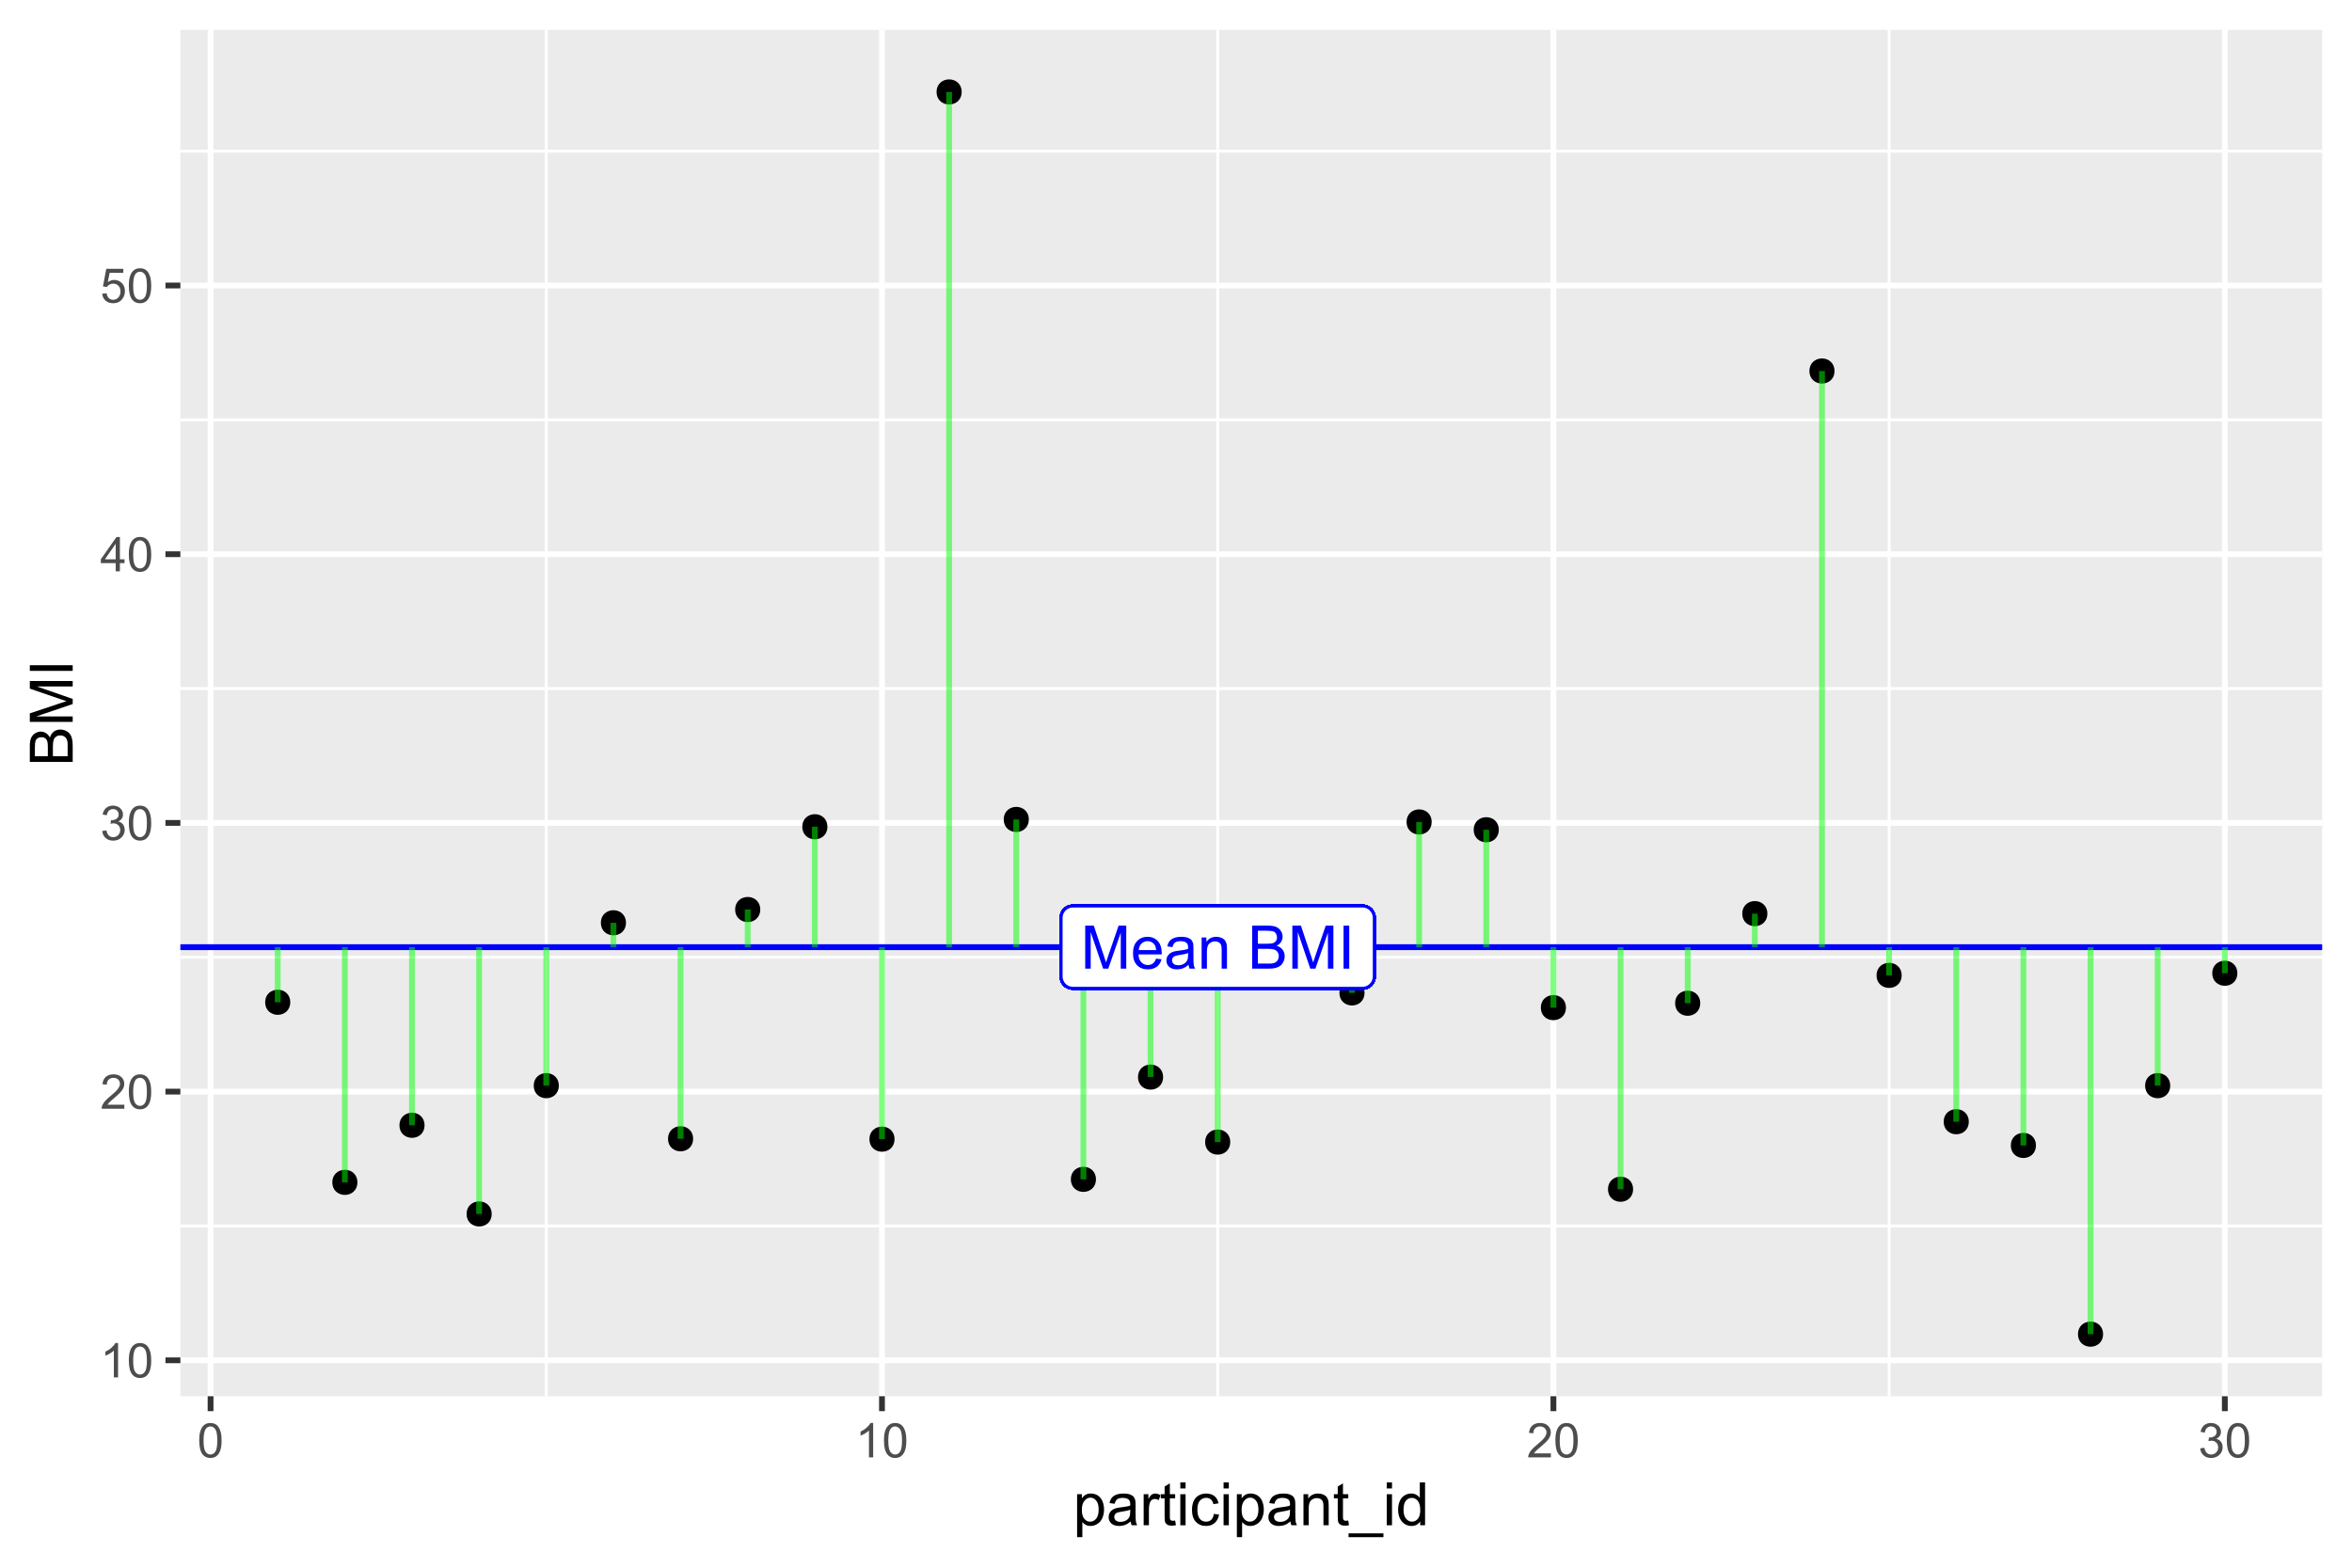 <?xml version="1.0" encoding="UTF-8"?>
<svg xmlns="http://www.w3.org/2000/svg" xmlns:xlink="http://www.w3.org/1999/xlink" width="432pt" height="288pt" viewBox="0 0 432 288" version="1.1">
<defs>
<g>
<symbol overflow="visible" id="glyph0-0">
<path style="stroke:none;" d="M 1.379 0 L 1.379 -6.898 L 6.898 -6.898 L 6.898 0 Z M 1.551 -0.172 L 6.727 -0.172 L 6.727 -6.727 L 1.551 -6.727 Z M 1.551 -0.172 "/>
</symbol>
<symbol overflow="visible" id="glyph0-1">
<path style="stroke:none;" d="M 0.82 0 L 0.82 -7.902 L 2.395 -7.902 L 4.266 -2.309 C 4.438 -1.785 4.562 -1.395 4.641 -1.137 C 4.73 -1.426 4.871 -1.848 5.062 -2.402 L 6.953 -7.902 L 8.359 -7.902 L 8.359 0 L 7.352 0 L 7.352 -6.613 L 5.055 0 L 4.113 0 L 1.828 -6.727 L 1.828 0 Z M 0.82 0 "/>
</symbol>
<symbol overflow="visible" id="glyph0-2">
<path style="stroke:none;" d="M 4.648 -1.844 L 5.648 -1.719 C 5.488 -1.129 5.195 -0.676 4.77 -0.355 C 4.34 -0.031 3.793 0.129 3.133 0.129 C 2.293 0.129 1.629 -0.129 1.137 -0.645 C 0.645 -1.16 0.398 -1.883 0.402 -2.812 C 0.398 -3.773 0.645 -4.52 1.145 -5.055 C 1.637 -5.586 2.281 -5.852 3.078 -5.855 C 3.84 -5.852 4.465 -5.59 4.953 -5.07 C 5.434 -4.547 5.676 -3.816 5.68 -2.875 C 5.676 -2.812 5.676 -2.727 5.676 -2.613 L 1.406 -2.613 C 1.441 -1.984 1.617 -1.5 1.941 -1.168 C 2.258 -0.832 2.656 -0.668 3.137 -0.668 C 3.488 -0.668 3.793 -0.762 4.047 -0.949 C 4.297 -1.137 4.496 -1.434 4.648 -1.844 Z M 1.461 -3.414 L 4.656 -3.414 C 4.613 -3.891 4.492 -4.25 4.289 -4.496 C 3.98 -4.863 3.578 -5.051 3.09 -5.055 C 2.641 -5.051 2.266 -4.902 1.965 -4.605 C 1.656 -4.309 1.488 -3.91 1.461 -3.414 Z M 1.461 -3.414 "/>
</symbol>
<symbol overflow="visible" id="glyph0-3">
<path style="stroke:none;" d="M 4.465 -0.707 C 4.105 -0.398 3.758 -0.184 3.426 -0.059 C 3.09 0.066 2.734 0.129 2.355 0.129 C 1.727 0.129 1.242 -0.023 0.906 -0.332 C 0.566 -0.637 0.398 -1.027 0.398 -1.508 C 0.398 -1.785 0.461 -2.043 0.59 -2.277 C 0.715 -2.508 0.883 -2.695 1.09 -2.836 C 1.297 -2.977 1.527 -3.082 1.789 -3.152 C 1.977 -3.203 2.266 -3.25 2.652 -3.301 C 3.434 -3.387 4.012 -3.5 4.383 -3.633 C 4.383 -3.766 4.383 -3.848 4.387 -3.887 C 4.383 -4.277 4.293 -4.559 4.113 -4.723 C 3.863 -4.941 3.492 -5.051 3.008 -5.051 C 2.547 -5.051 2.211 -4.969 1.996 -4.809 C 1.777 -4.648 1.617 -4.367 1.516 -3.961 L 0.566 -4.09 C 0.648 -4.496 0.789 -4.824 0.992 -5.074 C 1.188 -5.324 1.473 -5.516 1.848 -5.652 C 2.219 -5.785 2.652 -5.852 3.148 -5.855 C 3.633 -5.852 4.031 -5.793 4.34 -5.68 C 4.641 -5.562 4.863 -5.418 5.012 -5.246 C 5.152 -5.066 5.254 -4.848 5.316 -4.586 C 5.344 -4.418 5.359 -4.121 5.363 -3.691 L 5.363 -2.398 C 5.359 -1.492 5.383 -0.922 5.426 -0.688 C 5.465 -0.445 5.547 -0.219 5.672 0 L 4.656 0 C 4.555 -0.199 4.492 -0.434 4.465 -0.707 Z M 4.383 -2.875 C 4.031 -2.727 3.5 -2.605 2.797 -2.508 C 2.395 -2.449 2.113 -2.383 1.949 -2.312 C 1.781 -2.238 1.652 -2.133 1.566 -1.996 C 1.473 -1.855 1.43 -1.703 1.434 -1.535 C 1.43 -1.277 1.527 -1.059 1.727 -0.887 C 1.918 -0.711 2.203 -0.625 2.586 -0.629 C 2.957 -0.625 3.289 -0.707 3.582 -0.875 C 3.871 -1.035 4.086 -1.262 4.227 -1.547 C 4.328 -1.766 4.383 -2.086 4.383 -2.516 Z M 4.383 -2.875 "/>
</symbol>
<symbol overflow="visible" id="glyph0-4">
<path style="stroke:none;" d="M 0.727 0 L 0.727 -5.727 L 1.602 -5.727 L 1.602 -4.91 C 2.016 -5.539 2.625 -5.852 3.422 -5.855 C 3.766 -5.852 4.082 -5.789 4.375 -5.668 C 4.66 -5.539 4.875 -5.379 5.023 -5.18 C 5.164 -4.977 5.266 -4.738 5.324 -4.465 C 5.359 -4.285 5.379 -3.969 5.379 -3.52 L 5.379 0 L 4.41 0 L 4.41 -3.48 C 4.406 -3.875 4.367 -4.168 4.297 -4.367 C 4.219 -4.562 4.086 -4.719 3.895 -4.836 C 3.699 -4.949 3.473 -5.008 3.219 -5.012 C 2.801 -5.008 2.445 -4.879 2.148 -4.617 C 1.848 -4.355 1.699 -3.855 1.699 -3.125 L 1.699 0 Z M 0.727 0 "/>
</symbol>
<symbol overflow="visible" id="glyph0-5">
<path style="stroke:none;" d=""/>
</symbol>
<symbol overflow="visible" id="glyph0-6">
<path style="stroke:none;" d="M 0.809 0 L 0.809 -7.902 L 3.773 -7.902 C 4.375 -7.898 4.859 -7.816 5.227 -7.66 C 5.59 -7.496 5.875 -7.25 6.082 -6.922 C 6.289 -6.586 6.391 -6.242 6.395 -5.883 C 6.391 -5.543 6.301 -5.223 6.117 -4.926 C 5.934 -4.625 5.656 -4.383 5.289 -4.203 C 5.762 -4.062 6.129 -3.824 6.391 -3.488 C 6.645 -3.145 6.773 -2.746 6.777 -2.289 C 6.773 -1.918 6.695 -1.574 6.543 -1.258 C 6.383 -0.938 6.188 -0.691 5.961 -0.523 C 5.727 -0.348 5.441 -0.219 5.098 -0.133 C 4.75 -0.043 4.324 0 3.82 0 Z M 1.855 -4.582 L 3.562 -4.582 C 4.023 -4.582 4.355 -4.609 4.559 -4.672 C 4.824 -4.75 5.023 -4.883 5.16 -5.066 C 5.293 -5.25 5.359 -5.48 5.363 -5.758 C 5.359 -6.02 5.297 -6.25 5.172 -6.449 C 5.043 -6.648 4.863 -6.785 4.633 -6.859 C 4.398 -6.93 4 -6.965 3.434 -6.969 L 1.855 -6.969 Z M 1.855 -0.934 L 3.82 -0.934 C 4.156 -0.93 4.395 -0.941 4.535 -0.969 C 4.773 -1.008 4.973 -1.082 5.137 -1.184 C 5.297 -1.285 5.43 -1.43 5.535 -1.625 C 5.637 -1.812 5.688 -2.035 5.691 -2.289 C 5.688 -2.582 5.613 -2.84 5.465 -3.059 C 5.312 -3.277 5.102 -3.43 4.836 -3.516 C 4.566 -3.602 4.184 -3.645 3.684 -3.648 L 1.855 -3.648 Z M 1.855 -0.934 "/>
</symbol>
<symbol overflow="visible" id="glyph0-7">
<path style="stroke:none;" d="M 1.031 0 L 1.031 -7.902 L 2.074 -7.902 L 2.074 0 Z M 1.031 0 "/>
</symbol>
<symbol overflow="visible" id="glyph1-0">
<path style="stroke:none;" d="M 1.102 0 L 1.102 -5.5 L 5.5 -5.5 L 5.5 0 Z M 1.238 -0.137 L 5.363 -0.137 L 5.363 -5.363 L 1.238 -5.363 Z M 1.238 -0.137 "/>
</symbol>
<symbol overflow="visible" id="glyph1-1">
<path style="stroke:none;" d="M 3.277 0 L 2.504 0 L 2.504 -4.93 C 2.316 -4.75 2.074 -4.574 1.773 -4.395 C 1.469 -4.215 1.195 -4.082 0.957 -3.996 L 0.957 -4.742 C 1.387 -4.941 1.766 -5.188 2.09 -5.48 C 2.414 -5.77 2.645 -6.051 2.781 -6.324 L 3.277 -6.324 Z M 3.277 0 "/>
</symbol>
<symbol overflow="visible" id="glyph1-2">
<path style="stroke:none;" d="M 0.367 -3.105 C 0.363 -3.848 0.438 -4.445 0.594 -4.902 C 0.742 -5.355 0.973 -5.707 1.277 -5.953 C 1.578 -6.199 1.957 -6.32 2.418 -6.324 C 2.754 -6.32 3.051 -6.254 3.309 -6.121 C 3.562 -5.984 3.773 -5.789 3.938 -5.531 C 4.102 -5.273 4.23 -4.961 4.328 -4.594 C 4.422 -4.227 4.469 -3.73 4.473 -3.105 C 4.469 -2.367 4.395 -1.77 4.242 -1.316 C 4.09 -0.859 3.863 -0.508 3.562 -0.262 C 3.258 -0.016 2.875 0.105 2.418 0.109 C 1.809 0.105 1.332 -0.109 0.988 -0.547 C 0.57 -1.066 0.363 -1.922 0.367 -3.105 Z M 1.16 -3.105 C 1.16 -2.07 1.281 -1.379 1.523 -1.039 C 1.766 -0.695 2.062 -0.527 2.418 -0.527 C 2.773 -0.527 3.074 -0.699 3.316 -1.043 C 3.559 -1.387 3.68 -2.074 3.68 -3.105 C 3.68 -4.145 3.559 -4.832 3.316 -5.172 C 3.074 -5.512 2.77 -5.684 2.41 -5.684 C 2.051 -5.684 1.77 -5.531 1.559 -5.234 C 1.293 -4.844 1.16 -4.137 1.16 -3.105 Z M 1.16 -3.105 "/>
</symbol>
<symbol overflow="visible" id="glyph1-3">
<path style="stroke:none;" d="M 4.43 -0.742 L 4.43 0 L 0.266 0 C 0.258 -0.188 0.289 -0.367 0.355 -0.539 C 0.461 -0.82 0.629 -1.098 0.863 -1.375 C 1.094 -1.648 1.434 -1.965 1.879 -2.328 C 2.562 -2.887 3.023 -3.332 3.266 -3.664 C 3.5 -3.988 3.621 -4.301 3.625 -4.594 C 3.621 -4.898 3.512 -5.156 3.297 -5.367 C 3.074 -5.578 2.789 -5.684 2.441 -5.684 C 2.066 -5.684 1.77 -5.57 1.547 -5.348 C 1.32 -5.125 1.207 -4.816 1.207 -4.422 L 0.414 -4.504 C 0.465 -5.094 0.668 -5.543 1.027 -5.855 C 1.379 -6.164 1.855 -6.32 2.457 -6.324 C 3.059 -6.32 3.539 -6.152 3.891 -5.82 C 4.242 -5.484 4.418 -5.07 4.422 -4.578 C 4.418 -4.32 4.367 -4.074 4.266 -3.832 C 4.164 -3.59 3.992 -3.332 3.754 -3.062 C 3.512 -2.793 3.113 -2.426 2.562 -1.957 C 2.094 -1.566 1.797 -1.301 1.664 -1.16 C 1.531 -1.02 1.422 -0.879 1.34 -0.742 Z M 4.43 -0.742 "/>
</symbol>
<symbol overflow="visible" id="glyph1-4">
<path style="stroke:none;" d="M 0.371 -1.664 L 1.145 -1.766 C 1.23 -1.324 1.383 -1.008 1.598 -0.816 C 1.809 -0.621 2.066 -0.527 2.375 -0.527 C 2.734 -0.527 3.043 -0.652 3.297 -0.906 C 3.547 -1.156 3.672 -1.469 3.676 -1.844 C 3.672 -2.195 3.555 -2.488 3.324 -2.719 C 3.09 -2.949 2.797 -3.062 2.441 -3.066 C 2.293 -3.062 2.109 -3.035 1.895 -2.98 L 1.98 -3.66 C 2.031 -3.652 2.07 -3.648 2.105 -3.652 C 2.434 -3.648 2.73 -3.734 2.996 -3.91 C 3.254 -4.078 3.387 -4.344 3.391 -4.703 C 3.387 -4.984 3.289 -5.219 3.102 -5.406 C 2.906 -5.59 2.66 -5.684 2.359 -5.688 C 2.055 -5.684 1.805 -5.59 1.605 -5.402 C 1.402 -5.215 1.273 -4.93 1.219 -4.555 L 0.445 -4.691 C 0.539 -5.207 0.754 -5.609 1.09 -5.895 C 1.426 -6.18 1.844 -6.32 2.344 -6.324 C 2.688 -6.32 3.004 -6.246 3.293 -6.102 C 3.582 -5.953 3.801 -5.754 3.953 -5.5 C 4.105 -5.242 4.184 -4.973 4.184 -4.688 C 4.184 -4.414 4.109 -4.164 3.965 -3.945 C 3.816 -3.719 3.602 -3.543 3.316 -3.41 C 3.688 -3.324 3.977 -3.145 4.184 -2.875 C 4.391 -2.602 4.492 -2.262 4.496 -1.859 C 4.492 -1.305 4.293 -0.84 3.895 -0.461 C 3.492 -0.078 2.984 0.109 2.371 0.113 C 1.816 0.109 1.355 -0.051 0.992 -0.379 C 0.625 -0.707 0.418 -1.137 0.371 -1.664 Z M 0.371 -1.664 "/>
</symbol>
<symbol overflow="visible" id="glyph1-5">
<path style="stroke:none;" d="M 2.844 0 L 2.844 -1.508 L 0.113 -1.508 L 0.113 -2.219 L 2.988 -6.301 L 3.617 -6.301 L 3.617 -2.219 L 4.469 -2.219 L 4.469 -1.508 L 3.617 -1.508 L 3.617 0 Z M 2.844 -2.219 L 2.844 -5.059 L 0.871 -2.219 Z M 2.844 -2.219 "/>
</symbol>
<symbol overflow="visible" id="glyph1-6">
<path style="stroke:none;" d="M 0.367 -1.648 L 1.176 -1.719 C 1.234 -1.32 1.375 -1.023 1.594 -0.824 C 1.812 -0.625 2.078 -0.527 2.391 -0.527 C 2.762 -0.527 3.074 -0.668 3.336 -0.949 C 3.59 -1.23 3.719 -1.602 3.723 -2.066 C 3.719 -2.504 3.594 -2.852 3.348 -3.109 C 3.098 -3.363 2.773 -3.492 2.375 -3.492 C 2.125 -3.492 1.902 -3.434 1.703 -3.32 C 1.5 -3.207 1.344 -3.062 1.23 -2.883 L 0.504 -2.977 L 1.113 -6.215 L 4.246 -6.215 L 4.246 -5.473 L 1.73 -5.473 L 1.391 -3.781 C 1.766 -4.039 2.164 -4.172 2.582 -4.176 C 3.129 -4.172 3.594 -3.98 3.973 -3.605 C 4.352 -3.223 4.539 -2.734 4.543 -2.137 C 4.539 -1.562 4.375 -1.07 4.043 -0.656 C 3.637 -0.148 3.086 0.105 2.391 0.109 C 1.816 0.105 1.348 -0.051 0.984 -0.371 C 0.621 -0.691 0.414 -1.117 0.367 -1.648 Z M 0.367 -1.648 "/>
</symbol>
<symbol overflow="visible" id="glyph2-0">
<path style="stroke:none;" d="M 1.375 0 L 1.375 -6.875 L 6.875 -6.875 L 6.875 0 Z M 1.547 -0.172 L 6.703 -0.172 L 6.703 -6.703 L 1.547 -6.703 Z M 1.547 -0.172 "/>
</symbol>
<symbol overflow="visible" id="glyph2-1">
<path style="stroke:none;" d="M 0.727 2.188 L 0.727 -5.703 L 1.605 -5.703 L 1.605 -4.961 C 1.812 -5.25 2.047 -5.469 2.309 -5.613 C 2.57 -5.758 2.887 -5.828 3.262 -5.832 C 3.746 -5.828 4.176 -5.703 4.551 -5.457 C 4.922 -5.203 5.203 -4.852 5.391 -4.395 C 5.578 -3.938 5.672 -3.438 5.676 -2.895 C 5.672 -2.309 5.566 -1.781 5.359 -1.316 C 5.148 -0.848 4.844 -0.488 4.449 -0.242 C 4.047 0.008 3.629 0.129 3.191 0.129 C 2.867 0.129 2.578 0.062 2.32 -0.074 C 2.062 -0.211 1.852 -0.383 1.691 -0.59 L 1.691 2.188 Z M 1.602 -2.82 C 1.598 -2.082 1.746 -1.539 2.047 -1.191 C 2.34 -0.836 2.699 -0.66 3.125 -0.664 C 3.551 -0.66 3.918 -0.844 4.227 -1.211 C 4.531 -1.574 4.688 -2.137 4.688 -2.898 C 4.688 -3.625 4.535 -4.168 4.238 -4.531 C 3.938 -4.891 3.582 -5.074 3.168 -5.074 C 2.754 -5.074 2.391 -4.879 2.074 -4.496 C 1.758 -4.109 1.598 -3.551 1.602 -2.82 Z M 1.602 -2.82 "/>
</symbol>
<symbol overflow="visible" id="glyph2-2">
<path style="stroke:none;" d="M 4.445 -0.703 C 4.086 -0.398 3.742 -0.184 3.414 -0.059 C 3.082 0.066 2.727 0.129 2.348 0.129 C 1.719 0.129 1.238 -0.023 0.902 -0.328 C 0.566 -0.633 0.398 -1.023 0.398 -1.504 C 0.398 -1.781 0.461 -2.035 0.586 -2.27 C 0.711 -2.496 0.875 -2.684 1.086 -2.824 C 1.289 -2.965 1.523 -3.07 1.781 -3.141 C 1.969 -3.191 2.254 -3.238 2.641 -3.289 C 3.418 -3.375 3.992 -3.488 4.367 -3.621 C 4.367 -3.754 4.371 -3.836 4.371 -3.871 C 4.371 -4.266 4.277 -4.543 4.098 -4.703 C 3.848 -4.918 3.48 -5.027 2.996 -5.031 C 2.539 -5.027 2.203 -4.949 1.988 -4.793 C 1.77 -4.633 1.609 -4.352 1.508 -3.949 L 0.562 -4.078 C 0.648 -4.48 0.789 -4.805 0.988 -5.055 C 1.184 -5.301 1.469 -5.492 1.844 -5.629 C 2.215 -5.762 2.645 -5.828 3.137 -5.832 C 3.621 -5.828 4.02 -5.773 4.324 -5.66 C 4.629 -5.543 4.852 -5.398 4.996 -5.227 C 5.137 -5.055 5.238 -4.836 5.297 -4.57 C 5.328 -4.406 5.344 -4.109 5.344 -3.68 L 5.344 -2.391 C 5.344 -1.492 5.363 -0.922 5.406 -0.684 C 5.445 -0.445 5.527 -0.219 5.648 0 L 4.641 0 C 4.539 -0.199 4.473 -0.434 4.445 -0.703 Z M 4.367 -2.863 C 4.012 -2.719 3.488 -2.598 2.789 -2.496 C 2.391 -2.438 2.105 -2.371 1.941 -2.301 C 1.773 -2.227 1.648 -2.121 1.562 -1.988 C 1.473 -1.848 1.43 -1.695 1.43 -1.531 C 1.43 -1.27 1.527 -1.055 1.723 -0.887 C 1.918 -0.711 2.203 -0.625 2.578 -0.629 C 2.949 -0.625 3.277 -0.707 3.57 -0.871 C 3.859 -1.031 4.074 -1.254 4.211 -1.543 C 4.312 -1.754 4.363 -2.078 4.367 -2.508 Z M 4.367 -2.863 "/>
</symbol>
<symbol overflow="visible" id="glyph2-3">
<path style="stroke:none;" d="M 0.715 0 L 0.715 -5.703 L 1.586 -5.703 L 1.586 -4.84 C 1.805 -5.242 2.008 -5.508 2.199 -5.637 C 2.383 -5.766 2.59 -5.828 2.82 -5.832 C 3.141 -5.828 3.473 -5.727 3.812 -5.523 L 3.48 -4.625 C 3.242 -4.762 3.004 -4.832 2.773 -4.836 C 2.555 -4.832 2.363 -4.77 2.199 -4.645 C 2.027 -4.516 1.91 -4.34 1.844 -4.113 C 1.73 -3.77 1.676 -3.391 1.68 -2.984 L 1.68 0 Z M 0.715 0 "/>
</symbol>
<symbol overflow="visible" id="glyph2-4">
<path style="stroke:none;" d="M 2.836 -0.863 L 2.977 -0.012 C 2.703 0.043 2.457 0.07 2.246 0.074 C 1.891 0.07 1.621 0.02 1.43 -0.09 C 1.234 -0.199 1.098 -0.348 1.02 -0.527 C 0.941 -0.707 0.902 -1.086 0.902 -1.672 L 0.902 -4.953 L 0.195 -4.953 L 0.195 -5.703 L 0.902 -5.703 L 0.902 -7.117 L 1.863 -7.695 L 1.863 -5.703 L 2.836 -5.703 L 2.836 -4.953 L 1.863 -4.953 L 1.863 -1.617 C 1.863 -1.34 1.879 -1.16 1.914 -1.086 C 1.945 -1.004 2 -0.941 2.078 -0.898 C 2.152 -0.848 2.262 -0.824 2.41 -0.828 C 2.516 -0.824 2.66 -0.836 2.836 -0.863 Z M 2.836 -0.863 "/>
</symbol>
<symbol overflow="visible" id="glyph2-5">
<path style="stroke:none;" d="M 0.73 -6.762 L 0.73 -7.875 L 1.695 -7.875 L 1.695 -6.762 Z M 0.73 0 L 0.73 -5.703 L 1.695 -5.703 L 1.695 0 Z M 0.73 0 "/>
</symbol>
<symbol overflow="visible" id="glyph2-6">
<path style="stroke:none;" d="M 4.445 -2.09 L 5.398 -1.965 C 5.289 -1.309 5.023 -0.797 4.598 -0.426 C 4.168 -0.055 3.645 0.129 3.023 0.129 C 2.242 0.129 1.613 -0.125 1.141 -0.637 C 0.664 -1.145 0.426 -1.875 0.43 -2.832 C 0.426 -3.441 0.527 -3.98 0.734 -4.445 C 0.938 -4.906 1.25 -5.254 1.668 -5.484 C 2.082 -5.715 2.535 -5.828 3.031 -5.832 C 3.645 -5.828 4.152 -5.672 4.547 -5.363 C 4.941 -5.047 5.191 -4.602 5.305 -4.027 L 4.367 -3.883 C 4.273 -4.262 4.117 -4.551 3.891 -4.746 C 3.664 -4.941 3.387 -5.039 3.066 -5.039 C 2.574 -5.039 2.18 -4.863 1.879 -4.516 C 1.57 -4.164 1.418 -3.613 1.422 -2.859 C 1.418 -2.09 1.566 -1.531 1.863 -1.184 C 2.156 -0.836 2.539 -0.66 3.012 -0.664 C 3.391 -0.66 3.707 -0.777 3.961 -1.012 C 4.215 -1.242 4.375 -1.602 4.445 -2.09 Z M 4.445 -2.09 "/>
</symbol>
<symbol overflow="visible" id="glyph2-7">
<path style="stroke:none;" d="M 0.727 0 L 0.727 -5.703 L 1.594 -5.703 L 1.594 -4.895 C 2.012 -5.516 2.617 -5.828 3.41 -5.832 C 3.754 -5.828 4.066 -5.766 4.355 -5.645 C 4.641 -5.52 4.859 -5.359 5.004 -5.16 C 5.145 -4.957 5.242 -4.719 5.305 -4.445 C 5.336 -4.266 5.355 -3.953 5.359 -3.508 L 5.359 0 L 4.395 0 L 4.395 -3.469 C 4.395 -3.863 4.355 -4.156 4.281 -4.352 C 4.203 -4.543 4.07 -4.699 3.879 -4.82 C 3.688 -4.934 3.461 -4.992 3.207 -4.996 C 2.793 -4.992 2.438 -4.859 2.141 -4.602 C 1.836 -4.336 1.688 -3.844 1.691 -3.117 L 1.691 0 Z M 0.727 0 "/>
</symbol>
<symbol overflow="visible" id="glyph2-8">
<path style="stroke:none;" d="M -0.168 2.188 L -0.168 1.488 L 6.242 1.488 L 6.242 2.188 Z M -0.168 2.188 "/>
</symbol>
<symbol overflow="visible" id="glyph2-9">
<path style="stroke:none;" d="M 4.426 0 L 4.426 -0.719 C 4.059 -0.152 3.527 0.129 2.832 0.129 C 2.371 0.129 1.953 0.004 1.574 -0.246 C 1.191 -0.496 0.895 -0.844 0.688 -1.297 C 0.477 -1.742 0.375 -2.262 0.375 -2.848 C 0.375 -3.414 0.469 -3.93 0.66 -4.395 C 0.848 -4.859 1.133 -5.215 1.516 -5.461 C 1.895 -5.707 2.32 -5.828 2.789 -5.832 C 3.133 -5.828 3.438 -5.758 3.707 -5.613 C 3.973 -5.469 4.191 -5.277 4.359 -5.047 L 4.359 -7.875 L 5.324 -7.875 L 5.324 0 Z M 1.371 -2.848 C 1.371 -2.113 1.523 -1.566 1.832 -1.207 C 2.137 -0.844 2.5 -0.66 2.922 -0.664 C 3.34 -0.66 3.699 -0.836 3.996 -1.184 C 4.293 -1.527 4.441 -2.055 4.441 -2.766 C 4.441 -3.547 4.289 -4.117 3.988 -4.484 C 3.688 -4.844 3.316 -5.027 2.879 -5.031 C 2.445 -5.027 2.086 -4.852 1.801 -4.504 C 1.512 -4.152 1.371 -3.602 1.371 -2.848 Z M 1.371 -2.848 "/>
</symbol>
<symbol overflow="visible" id="glyph3-0">
<path style="stroke:none;" d="M 0 -1.375 L -6.875 -1.375 L -6.875 -6.875 L 0 -6.875 Z M -0.172 -1.547 L -0.172 -6.703 L -6.703 -6.703 L -6.703 -1.547 Z M -0.172 -1.547 "/>
</symbol>
<symbol overflow="visible" id="glyph3-1">
<path style="stroke:none;" d="M 0 -0.805 L -7.875 -0.805 L -7.875 -3.762 C -7.875 -4.363 -7.793 -4.844 -7.633 -5.207 C -7.473 -5.57 -7.227 -5.855 -6.898 -6.062 C -6.562 -6.266 -6.219 -6.367 -5.859 -6.371 C -5.523 -6.367 -5.207 -6.277 -4.91 -6.094 C -4.613 -5.91 -4.371 -5.633 -4.188 -5.27 C -4.047 -5.742 -3.809 -6.109 -3.473 -6.367 C -3.133 -6.621 -2.734 -6.75 -2.281 -6.75 C -1.91 -6.75 -1.57 -6.672 -1.254 -6.516 C -0.934 -6.359 -0.688 -6.168 -0.52 -5.941 C -0.344 -5.711 -0.215 -5.422 -0.129 -5.078 C -0.043 -4.73 0 -4.309 0 -3.809 Z M -4.566 -1.848 L -4.566 -3.551 C -4.562 -4.012 -4.594 -4.34 -4.656 -4.543 C -4.73 -4.805 -4.859 -5.004 -5.047 -5.141 C -5.227 -5.273 -5.457 -5.344 -5.734 -5.344 C -5.996 -5.344 -6.227 -5.281 -6.426 -5.156 C -6.625 -5.031 -6.762 -4.852 -6.836 -4.617 C -6.906 -4.383 -6.941 -3.984 -6.945 -3.422 L -6.945 -1.848 Z M -0.93 -1.848 L -0.93 -3.809 C -0.926 -4.145 -0.938 -4.379 -0.965 -4.516 C -1.008 -4.754 -1.078 -4.953 -1.18 -5.117 C -1.277 -5.273 -1.426 -5.406 -1.617 -5.516 C -1.809 -5.617 -2.027 -5.672 -2.281 -5.672 C -2.57 -5.672 -2.828 -5.594 -3.047 -5.445 C -3.262 -5.289 -3.414 -5.082 -3.504 -4.82 C -3.59 -4.551 -3.633 -4.168 -3.637 -3.668 L -3.637 -1.848 Z M -0.93 -1.848 "/>
</symbol>
<symbol overflow="visible" id="glyph3-2">
<path style="stroke:none;" d="M 0 -0.816 L -7.875 -0.816 L -7.875 -2.387 L -2.297 -4.25 C -1.777 -4.418 -1.387 -4.543 -1.133 -4.625 C -1.414 -4.711 -1.836 -4.852 -2.395 -5.043 L -7.875 -6.93 L -7.875 -8.332 L 0 -8.332 L 0 -7.328 L -6.59 -7.328 L 0 -5.039 L 0 -4.098 L -6.703 -1.82 L 0 -1.82 Z M 0 -0.816 "/>
</symbol>
<symbol overflow="visible" id="glyph3-3">
<path style="stroke:none;" d="M 0 -1.027 L -7.875 -1.027 L -7.875 -2.066 L 0 -2.066 Z M 0 -1.027 "/>
</symbol>
</g>
<clipPath id="clip1">
  <path d="M 33.129 5.48 L 426.523 5.48 L 426.523 256.512 L 33.129 256.512 Z M 33.129 5.48 "/>
</clipPath>
<clipPath id="clip2">
  <path d="M 33.129 224 L 426.523 224 L 426.523 226 L 33.129 226 Z M 33.129 224 "/>
</clipPath>
<clipPath id="clip3">
  <path d="M 33.129 175 L 426.523 175 L 426.523 177 L 33.129 177 Z M 33.129 175 "/>
</clipPath>
<clipPath id="clip4">
  <path d="M 33.129 126 L 426.523 126 L 426.523 127 L 33.129 127 Z M 33.129 126 "/>
</clipPath>
<clipPath id="clip5">
  <path d="M 33.129 76 L 426.523 76 L 426.523 78 L 33.129 78 Z M 33.129 76 "/>
</clipPath>
<clipPath id="clip6">
  <path d="M 33.129 27 L 426.523 27 L 426.523 29 L 33.129 29 Z M 33.129 27 "/>
</clipPath>
<clipPath id="clip7">
  <path d="M 100 5.48 L 101 5.48 L 101 256.512 L 100 256.512 Z M 100 5.48 "/>
</clipPath>
<clipPath id="clip8">
  <path d="M 223 5.48 L 224 5.48 L 224 256.512 L 223 256.512 Z M 223 5.48 "/>
</clipPath>
<clipPath id="clip9">
  <path d="M 346 5.48 L 348 5.48 L 348 256.512 L 346 256.512 Z M 346 5.48 "/>
</clipPath>
<clipPath id="clip10">
  <path d="M 33.129 249 L 426.523 249 L 426.523 251 L 33.129 251 Z M 33.129 249 "/>
</clipPath>
<clipPath id="clip11">
  <path d="M 33.129 200 L 426.523 200 L 426.523 202 L 33.129 202 Z M 33.129 200 "/>
</clipPath>
<clipPath id="clip12">
  <path d="M 33.129 150 L 426.523 150 L 426.523 152 L 33.129 152 Z M 33.129 150 "/>
</clipPath>
<clipPath id="clip13">
  <path d="M 33.129 101 L 426.523 101 L 426.523 103 L 33.129 103 Z M 33.129 101 "/>
</clipPath>
<clipPath id="clip14">
  <path d="M 33.129 51 L 426.523 51 L 426.523 53 L 33.129 53 Z M 33.129 51 "/>
</clipPath>
<clipPath id="clip15">
  <path d="M 38 5.48 L 40 5.48 L 40 256.512 L 38 256.512 Z M 38 5.48 "/>
</clipPath>
<clipPath id="clip16">
  <path d="M 161 5.48 L 163 5.48 L 163 256.512 L 161 256.512 Z M 161 5.48 "/>
</clipPath>
<clipPath id="clip17">
  <path d="M 284 5.48 L 286 5.48 L 286 256.512 L 284 256.512 Z M 284 5.48 "/>
</clipPath>
<clipPath id="clip18">
  <path d="M 408 5.48 L 410 5.48 L 410 256.512 L 408 256.512 Z M 408 5.48 "/>
</clipPath>
<clipPath id="clip19">
  <path d="M 33.129 173 L 426.523 173 L 426.523 175 L 33.129 175 Z M 33.129 173 "/>
</clipPath>
</defs>
<g id="surface129">
<rect x="0" y="0" width="432" height="288" style="fill:rgb(100%,100%,100%);fill-opacity:1;stroke:none;"/>
<rect x="0" y="0" width="432" height="288" style="fill:rgb(100%,100%,100%);fill-opacity:1;stroke:none;"/>
<path style="fill:none;stroke-width:1.067;stroke-linecap:round;stroke-linejoin:round;stroke:rgb(100%,100%,100%);stroke-opacity:1;stroke-miterlimit:10;" d="M 0 288 L 432 288 L 432 0 L 0 0 Z M 0 288 "/>
<g clip-path="url(#clip1)" clip-rule="nonzero">
<path style=" stroke:none;fill-rule:nonzero;fill:rgb(92.157%,92.157%,92.157%);fill-opacity:1;" d="M 33.129 256.508 L 426.523 256.508 L 426.523 5.477 L 33.129 5.477 Z M 33.129 256.508 "/>
</g>
<g clip-path="url(#clip2)" clip-rule="nonzero">
<path style="fill:none;stroke-width:0.533;stroke-linecap:butt;stroke-linejoin:round;stroke:rgb(100%,100%,100%);stroke-opacity:1;stroke-miterlimit:10;" d="M 33.129 225.219 L 426.52 225.219 "/>
</g>
<g clip-path="url(#clip3)" clip-rule="nonzero">
<path style="fill:none;stroke-width:0.533;stroke-linecap:butt;stroke-linejoin:round;stroke:rgb(100%,100%,100%);stroke-opacity:1;stroke-miterlimit:10;" d="M 33.129 175.855 L 426.52 175.855 "/>
</g>
<g clip-path="url(#clip4)" clip-rule="nonzero">
<path style="fill:none;stroke-width:0.533;stroke-linecap:butt;stroke-linejoin:round;stroke:rgb(100%,100%,100%);stroke-opacity:1;stroke-miterlimit:10;" d="M 33.129 126.496 L 426.52 126.496 "/>
</g>
<g clip-path="url(#clip5)" clip-rule="nonzero">
<path style="fill:none;stroke-width:0.533;stroke-linecap:butt;stroke-linejoin:round;stroke:rgb(100%,100%,100%);stroke-opacity:1;stroke-miterlimit:10;" d="M 33.129 77.133 L 426.52 77.133 "/>
</g>
<g clip-path="url(#clip6)" clip-rule="nonzero">
<path style="fill:none;stroke-width:0.533;stroke-linecap:butt;stroke-linejoin:round;stroke:rgb(100%,100%,100%);stroke-opacity:1;stroke-miterlimit:10;" d="M 33.129 27.77 L 426.52 27.77 "/>
</g>
<g clip-path="url(#clip7)" clip-rule="nonzero">
<path style="fill:none;stroke-width:0.533;stroke-linecap:butt;stroke-linejoin:round;stroke:rgb(100%,100%,100%);stroke-opacity:1;stroke-miterlimit:10;" d="M 100.336 256.508 L 100.336 5.48 "/>
</g>
<g clip-path="url(#clip8)" clip-rule="nonzero">
<path style="fill:none;stroke-width:0.533;stroke-linecap:butt;stroke-linejoin:round;stroke:rgb(100%,100%,100%);stroke-opacity:1;stroke-miterlimit:10;" d="M 223.66 256.508 L 223.66 5.48 "/>
</g>
<g clip-path="url(#clip9)" clip-rule="nonzero">
<path style="fill:none;stroke-width:0.533;stroke-linecap:butt;stroke-linejoin:round;stroke:rgb(100%,100%,100%);stroke-opacity:1;stroke-miterlimit:10;" d="M 346.98 256.508 L 346.98 5.48 "/>
</g>
<g clip-path="url(#clip10)" clip-rule="nonzero">
<path style="fill:none;stroke-width:1.067;stroke-linecap:butt;stroke-linejoin:round;stroke:rgb(100%,100%,100%);stroke-opacity:1;stroke-miterlimit:10;" d="M 33.129 249.902 L 426.52 249.902 "/>
</g>
<g clip-path="url(#clip11)" clip-rule="nonzero">
<path style="fill:none;stroke-width:1.067;stroke-linecap:butt;stroke-linejoin:round;stroke:rgb(100%,100%,100%);stroke-opacity:1;stroke-miterlimit:10;" d="M 33.129 200.539 L 426.52 200.539 "/>
</g>
<g clip-path="url(#clip12)" clip-rule="nonzero">
<path style="fill:none;stroke-width:1.067;stroke-linecap:butt;stroke-linejoin:round;stroke:rgb(100%,100%,100%);stroke-opacity:1;stroke-miterlimit:10;" d="M 33.129 151.176 L 426.52 151.176 "/>
</g>
<g clip-path="url(#clip13)" clip-rule="nonzero">
<path style="fill:none;stroke-width:1.067;stroke-linecap:butt;stroke-linejoin:round;stroke:rgb(100%,100%,100%);stroke-opacity:1;stroke-miterlimit:10;" d="M 33.129 101.812 L 426.52 101.812 "/>
</g>
<g clip-path="url(#clip14)" clip-rule="nonzero">
<path style="fill:none;stroke-width:1.067;stroke-linecap:butt;stroke-linejoin:round;stroke:rgb(100%,100%,100%);stroke-opacity:1;stroke-miterlimit:10;" d="M 33.129 52.449 L 426.52 52.449 "/>
</g>
<g clip-path="url(#clip15)" clip-rule="nonzero">
<path style="fill:none;stroke-width:1.067;stroke-linecap:butt;stroke-linejoin:round;stroke:rgb(100%,100%,100%);stroke-opacity:1;stroke-miterlimit:10;" d="M 38.676 256.508 L 38.676 5.48 "/>
</g>
<g clip-path="url(#clip16)" clip-rule="nonzero">
<path style="fill:none;stroke-width:1.067;stroke-linecap:butt;stroke-linejoin:round;stroke:rgb(100%,100%,100%);stroke-opacity:1;stroke-miterlimit:10;" d="M 161.996 256.508 L 161.996 5.48 "/>
</g>
<g clip-path="url(#clip17)" clip-rule="nonzero">
<path style="fill:none;stroke-width:1.067;stroke-linecap:butt;stroke-linejoin:round;stroke:rgb(100%,100%,100%);stroke-opacity:1;stroke-miterlimit:10;" d="M 285.32 256.508 L 285.32 5.48 "/>
</g>
<g clip-path="url(#clip18)" clip-rule="nonzero">
<path style="fill:none;stroke-width:1.067;stroke-linecap:butt;stroke-linejoin:round;stroke:rgb(100%,100%,100%);stroke-opacity:1;stroke-miterlimit:10;" d="M 408.641 256.508 L 408.641 5.48 "/>
</g>
<path style="fill-rule:nonzero;fill:rgb(0%,0%,0%);fill-opacity:1;stroke-width:0.709;stroke-linecap:round;stroke-linejoin:round;stroke:rgb(0%,0%,0%);stroke-opacity:1;stroke-miterlimit:10;" d="M 52.965 184.125 C 52.965 186.734 49.055 186.734 49.055 184.125 C 49.055 181.52 52.965 181.52 52.965 184.125 "/>
<path style="fill-rule:nonzero;fill:rgb(0%,0%,0%);fill-opacity:1;stroke-width:0.709;stroke-linecap:round;stroke-linejoin:round;stroke:rgb(0%,0%,0%);stroke-opacity:1;stroke-miterlimit:10;" d="M 65.297 217.211 C 65.297 219.816 61.387 219.816 61.387 217.211 C 61.387 214.602 65.297 214.602 65.297 217.211 "/>
<path style="fill-rule:nonzero;fill:rgb(0%,0%,0%);fill-opacity:1;stroke-width:0.709;stroke-linecap:round;stroke-linejoin:round;stroke:rgb(0%,0%,0%);stroke-opacity:1;stroke-miterlimit:10;" d="M 77.629 206.727 C 77.629 209.332 73.719 209.332 73.719 206.727 C 73.719 204.117 77.629 204.117 77.629 206.727 "/>
<path style="fill-rule:nonzero;fill:rgb(0%,0%,0%);fill-opacity:1;stroke-width:0.709;stroke-linecap:round;stroke-linejoin:round;stroke:rgb(0%,0%,0%);stroke-opacity:1;stroke-miterlimit:10;" d="M 89.961 223.016 C 89.961 225.621 86.051 225.621 86.051 223.016 C 86.051 220.41 89.961 220.41 89.961 223.016 "/>
<path style="fill-rule:nonzero;fill:rgb(0%,0%,0%);fill-opacity:1;stroke-width:0.709;stroke-linecap:round;stroke-linejoin:round;stroke:rgb(0%,0%,0%);stroke-opacity:1;stroke-miterlimit:10;" d="M 102.293 199.445 C 102.293 202.055 98.383 202.055 98.383 199.445 C 98.383 196.84 102.293 196.84 102.293 199.445 "/>
<path style="fill-rule:nonzero;fill:rgb(0%,0%,0%);fill-opacity:1;stroke-width:0.709;stroke-linecap:round;stroke-linejoin:round;stroke:rgb(0%,0%,0%);stroke-opacity:1;stroke-miterlimit:10;" d="M 114.625 169.523 C 114.625 172.129 110.715 172.129 110.715 169.523 C 110.715 166.918 114.625 166.918 114.625 169.523 "/>
<path style="fill-rule:nonzero;fill:rgb(0%,0%,0%);fill-opacity:1;stroke-width:0.709;stroke-linecap:round;stroke-linejoin:round;stroke:rgb(0%,0%,0%);stroke-opacity:1;stroke-miterlimit:10;" d="M 126.957 209.207 C 126.957 211.812 123.047 211.812 123.047 209.207 C 123.047 206.602 126.957 206.602 126.957 209.207 "/>
<path style="fill-rule:nonzero;fill:rgb(0%,0%,0%);fill-opacity:1;stroke-width:0.709;stroke-linecap:round;stroke-linejoin:round;stroke:rgb(0%,0%,0%);stroke-opacity:1;stroke-miterlimit:10;" d="M 139.289 167.09 C 139.289 169.695 135.379 169.695 135.379 167.09 C 135.379 164.484 139.289 164.484 139.289 167.09 "/>
<path style="fill-rule:nonzero;fill:rgb(0%,0%,0%);fill-opacity:1;stroke-width:0.709;stroke-linecap:round;stroke-linejoin:round;stroke:rgb(0%,0%,0%);stroke-opacity:1;stroke-miterlimit:10;" d="M 151.621 151.883 C 151.621 154.492 147.711 154.492 147.711 151.883 C 147.711 149.277 151.621 149.277 151.621 151.883 "/>
<path style="fill-rule:nonzero;fill:rgb(0%,0%,0%);fill-opacity:1;stroke-width:0.709;stroke-linecap:round;stroke-linejoin:round;stroke:rgb(0%,0%,0%);stroke-opacity:1;stroke-miterlimit:10;" d="M 163.953 209.277 C 163.953 211.883 160.043 211.883 160.043 209.277 C 160.043 206.672 163.953 206.672 163.953 209.277 "/>
<path style="fill-rule:nonzero;fill:rgb(0%,0%,0%);fill-opacity:1;stroke-width:0.709;stroke-linecap:round;stroke-linejoin:round;stroke:rgb(0%,0%,0%);stroke-opacity:1;stroke-miterlimit:10;" d="M 176.285 16.891 C 176.285 19.496 172.375 19.496 172.375 16.891 C 172.375 14.285 176.285 14.285 176.285 16.891 "/>
<path style="fill-rule:nonzero;fill:rgb(0%,0%,0%);fill-opacity:1;stroke-width:0.709;stroke-linecap:round;stroke-linejoin:round;stroke:rgb(0%,0%,0%);stroke-opacity:1;stroke-miterlimit:10;" d="M 188.617 150.543 C 188.617 153.148 184.707 153.148 184.707 150.543 C 184.707 147.934 188.617 147.934 188.617 150.543 "/>
<path style="fill-rule:nonzero;fill:rgb(0%,0%,0%);fill-opacity:1;stroke-width:0.709;stroke-linecap:round;stroke-linejoin:round;stroke:rgb(0%,0%,0%);stroke-opacity:1;stroke-miterlimit:10;" d="M 200.949 216.656 C 200.949 219.262 197.039 219.262 197.039 216.656 C 197.039 214.051 200.949 214.051 200.949 216.656 "/>
<path style="fill-rule:nonzero;fill:rgb(0%,0%,0%);fill-opacity:1;stroke-width:0.709;stroke-linecap:round;stroke-linejoin:round;stroke:rgb(0%,0%,0%);stroke-opacity:1;stroke-miterlimit:10;" d="M 213.281 197.871 C 213.281 200.477 209.371 200.477 209.371 197.871 C 209.371 195.266 213.281 195.266 213.281 197.871 "/>
<path style="fill-rule:nonzero;fill:rgb(0%,0%,0%);fill-opacity:1;stroke-width:0.709;stroke-linecap:round;stroke-linejoin:round;stroke:rgb(0%,0%,0%);stroke-opacity:1;stroke-miterlimit:10;" d="M 225.613 209.809 C 225.613 212.418 221.703 212.418 221.703 209.809 C 221.703 207.203 225.613 207.203 225.613 209.809 "/>
<path style="fill-rule:nonzero;fill:rgb(0%,0%,0%);fill-opacity:1;stroke-width:0.709;stroke-linecap:round;stroke-linejoin:round;stroke:rgb(0%,0%,0%);stroke-opacity:1;stroke-miterlimit:10;" d="M 237.945 178.871 C 237.945 181.477 234.035 181.477 234.035 178.871 C 234.035 176.262 237.945 176.262 237.945 178.871 "/>
<path style="fill-rule:nonzero;fill:rgb(0%,0%,0%);fill-opacity:1;stroke-width:0.709;stroke-linecap:round;stroke-linejoin:round;stroke:rgb(0%,0%,0%);stroke-opacity:1;stroke-miterlimit:10;" d="M 250.277 182.41 C 250.277 185.016 246.367 185.016 246.367 182.41 C 246.367 179.805 250.277 179.805 250.277 182.41 "/>
<path style="fill-rule:nonzero;fill:rgb(0%,0%,0%);fill-opacity:1;stroke-width:0.709;stroke-linecap:round;stroke-linejoin:round;stroke:rgb(0%,0%,0%);stroke-opacity:1;stroke-miterlimit:10;" d="M 262.609 151 C 262.609 153.609 258.699 153.609 258.699 151 C 258.699 148.395 262.609 148.395 262.609 151 "/>
<path style="fill-rule:nonzero;fill:rgb(0%,0%,0%);fill-opacity:1;stroke-width:0.709;stroke-linecap:round;stroke-linejoin:round;stroke:rgb(0%,0%,0%);stroke-opacity:1;stroke-miterlimit:10;" d="M 274.941 152.438 C 274.941 155.043 271.031 155.043 271.031 152.438 C 271.031 149.828 274.941 149.828 274.941 152.438 "/>
<path style="fill-rule:nonzero;fill:rgb(0%,0%,0%);fill-opacity:1;stroke-width:0.709;stroke-linecap:round;stroke-linejoin:round;stroke:rgb(0%,0%,0%);stroke-opacity:1;stroke-miterlimit:10;" d="M 287.273 185.113 C 287.273 187.719 283.363 187.719 283.363 185.113 C 283.363 182.508 287.273 182.508 287.273 185.113 "/>
<path style="fill-rule:nonzero;fill:rgb(0%,0%,0%);fill-opacity:1;stroke-width:0.709;stroke-linecap:round;stroke-linejoin:round;stroke:rgb(0%,0%,0%);stroke-opacity:1;stroke-miterlimit:10;" d="M 299.605 218.473 C 299.605 221.078 295.695 221.078 295.695 218.473 C 295.695 215.867 299.605 215.867 299.605 218.473 "/>
<path style="fill-rule:nonzero;fill:rgb(0%,0%,0%);fill-opacity:1;stroke-width:0.709;stroke-linecap:round;stroke-linejoin:round;stroke:rgb(0%,0%,0%);stroke-opacity:1;stroke-miterlimit:10;" d="M 311.938 184.301 C 311.938 186.91 308.027 186.91 308.027 184.301 C 308.027 181.695 311.938 181.695 311.938 184.301 "/>
<path style="fill-rule:nonzero;fill:rgb(0%,0%,0%);fill-opacity:1;stroke-width:0.709;stroke-linecap:round;stroke-linejoin:round;stroke:rgb(0%,0%,0%);stroke-opacity:1;stroke-miterlimit:10;" d="M 324.27 167.848 C 324.27 170.453 320.359 170.453 320.359 167.848 C 320.359 165.238 324.27 165.238 324.27 167.848 "/>
<path style="fill-rule:nonzero;fill:rgb(0%,0%,0%);fill-opacity:1;stroke-width:0.709;stroke-linecap:round;stroke-linejoin:round;stroke:rgb(0%,0%,0%);stroke-opacity:1;stroke-miterlimit:10;" d="M 336.602 68.16 C 336.602 70.766 332.691 70.766 332.691 68.16 C 332.691 65.551 336.602 65.551 336.602 68.16 "/>
<path style="fill-rule:nonzero;fill:rgb(0%,0%,0%);fill-opacity:1;stroke-width:0.709;stroke-linecap:round;stroke-linejoin:round;stroke:rgb(0%,0%,0%);stroke-opacity:1;stroke-miterlimit:10;" d="M 348.934 179.188 C 348.934 181.793 345.023 181.793 345.023 179.188 C 345.023 176.582 348.934 176.582 348.934 179.188 "/>
<path style="fill-rule:nonzero;fill:rgb(0%,0%,0%);fill-opacity:1;stroke-width:0.709;stroke-linecap:round;stroke-linejoin:round;stroke:rgb(0%,0%,0%);stroke-opacity:1;stroke-miterlimit:10;" d="M 361.266 206.07 C 361.266 208.676 357.355 208.676 357.355 206.07 C 357.355 203.465 361.266 203.465 361.266 206.07 "/>
<path style="fill-rule:nonzero;fill:rgb(0%,0%,0%);fill-opacity:1;stroke-width:0.709;stroke-linecap:round;stroke-linejoin:round;stroke:rgb(0%,0%,0%);stroke-opacity:1;stroke-miterlimit:10;" d="M 373.598 210.426 C 373.598 213.035 369.688 213.035 369.688 210.426 C 369.688 207.82 373.598 207.82 373.598 210.426 "/>
<path style="fill-rule:nonzero;fill:rgb(0%,0%,0%);fill-opacity:1;stroke-width:0.709;stroke-linecap:round;stroke-linejoin:round;stroke:rgb(0%,0%,0%);stroke-opacity:1;stroke-miterlimit:10;" d="M 385.93 245.098 C 385.93 247.707 382.02 247.707 382.02 245.098 C 382.02 242.492 385.93 242.492 385.93 245.098 "/>
<path style="fill-rule:nonzero;fill:rgb(0%,0%,0%);fill-opacity:1;stroke-width:0.709;stroke-linecap:round;stroke-linejoin:round;stroke:rgb(0%,0%,0%);stroke-opacity:1;stroke-miterlimit:10;" d="M 398.262 199.445 C 398.262 202.055 394.352 202.055 394.352 199.445 C 394.352 196.84 398.262 196.84 398.262 199.445 "/>
<path style="fill-rule:nonzero;fill:rgb(0%,0%,0%);fill-opacity:1;stroke-width:0.709;stroke-linecap:round;stroke-linejoin:round;stroke:rgb(0%,0%,0%);stroke-opacity:1;stroke-miterlimit:10;" d="M 410.594 178.793 C 410.594 181.398 406.684 181.398 406.684 178.793 C 406.684 176.188 410.594 176.188 410.594 178.793 "/>
<g clip-path="url(#clip19)" clip-rule="nonzero">
<path style="fill:none;stroke-width:1.067;stroke-linecap:butt;stroke-linejoin:round;stroke:rgb(0%,0%,100%);stroke-opacity:1;stroke-miterlimit:10;" d="M 33.129 174.004 L 426.52 174.004 "/>
</g>
<path style="fill:none;stroke-width:1.067;stroke-linecap:butt;stroke-linejoin:round;stroke:rgb(0%,100%,0%);stroke-opacity:0.502;stroke-miterlimit:10;" d="M 51.008 184.125 L 51.008 174.004 "/>
<path style="fill:none;stroke-width:1.067;stroke-linecap:butt;stroke-linejoin:round;stroke:rgb(0%,100%,0%);stroke-opacity:0.502;stroke-miterlimit:10;" d="M 63.34 217.211 L 63.34 174.004 "/>
<path style="fill:none;stroke-width:1.067;stroke-linecap:butt;stroke-linejoin:round;stroke:rgb(0%,100%,0%);stroke-opacity:0.502;stroke-miterlimit:10;" d="M 75.672 206.727 L 75.672 174.004 "/>
<path style="fill:none;stroke-width:1.067;stroke-linecap:butt;stroke-linejoin:round;stroke:rgb(0%,100%,0%);stroke-opacity:0.502;stroke-miterlimit:10;" d="M 88.004 223.016 L 88.004 174.004 "/>
<path style="fill:none;stroke-width:1.067;stroke-linecap:butt;stroke-linejoin:round;stroke:rgb(0%,100%,0%);stroke-opacity:0.502;stroke-miterlimit:10;" d="M 100.336 199.445 L 100.336 174.004 "/>
<path style="fill:none;stroke-width:1.067;stroke-linecap:butt;stroke-linejoin:round;stroke:rgb(0%,100%,0%);stroke-opacity:0.502;stroke-miterlimit:10;" d="M 112.668 169.523 L 112.668 174.004 "/>
<path style="fill:none;stroke-width:1.067;stroke-linecap:butt;stroke-linejoin:round;stroke:rgb(0%,100%,0%);stroke-opacity:0.502;stroke-miterlimit:10;" d="M 125 209.207 L 125 174.004 "/>
<path style="fill:none;stroke-width:1.067;stroke-linecap:butt;stroke-linejoin:round;stroke:rgb(0%,100%,0%);stroke-opacity:0.502;stroke-miterlimit:10;" d="M 137.332 167.09 L 137.332 174.004 "/>
<path style="fill:none;stroke-width:1.067;stroke-linecap:butt;stroke-linejoin:round;stroke:rgb(0%,100%,0%);stroke-opacity:0.502;stroke-miterlimit:10;" d="M 149.664 151.883 L 149.664 174.004 "/>
<path style="fill:none;stroke-width:1.067;stroke-linecap:butt;stroke-linejoin:round;stroke:rgb(0%,100%,0%);stroke-opacity:0.502;stroke-miterlimit:10;" d="M 161.996 209.277 L 161.996 174.004 "/>
<path style="fill:none;stroke-width:1.067;stroke-linecap:butt;stroke-linejoin:round;stroke:rgb(0%,100%,0%);stroke-opacity:0.502;stroke-miterlimit:10;" d="M 174.328 16.891 L 174.328 174.004 "/>
<path style="fill:none;stroke-width:1.067;stroke-linecap:butt;stroke-linejoin:round;stroke:rgb(0%,100%,0%);stroke-opacity:0.502;stroke-miterlimit:10;" d="M 186.66 150.543 L 186.66 174.004 "/>
<path style="fill:none;stroke-width:1.067;stroke-linecap:butt;stroke-linejoin:round;stroke:rgb(0%,100%,0%);stroke-opacity:0.502;stroke-miterlimit:10;" d="M 198.992 216.656 L 198.992 174.004 "/>
<path style="fill:none;stroke-width:1.067;stroke-linecap:butt;stroke-linejoin:round;stroke:rgb(0%,100%,0%);stroke-opacity:0.502;stroke-miterlimit:10;" d="M 211.324 197.871 L 211.324 174.004 "/>
<path style="fill:none;stroke-width:1.067;stroke-linecap:butt;stroke-linejoin:round;stroke:rgb(0%,100%,0%);stroke-opacity:0.502;stroke-miterlimit:10;" d="M 223.66 209.809 L 223.66 174.004 "/>
<path style="fill:none;stroke-width:1.067;stroke-linecap:butt;stroke-linejoin:round;stroke:rgb(0%,100%,0%);stroke-opacity:0.502;stroke-miterlimit:10;" d="M 235.992 178.871 L 235.992 174.004 "/>
<path style="fill:none;stroke-width:1.067;stroke-linecap:butt;stroke-linejoin:round;stroke:rgb(0%,100%,0%);stroke-opacity:0.502;stroke-miterlimit:10;" d="M 248.324 182.41 L 248.324 174.004 "/>
<path style="fill:none;stroke-width:1.067;stroke-linecap:butt;stroke-linejoin:round;stroke:rgb(0%,100%,0%);stroke-opacity:0.502;stroke-miterlimit:10;" d="M 260.656 151 L 260.656 174.004 "/>
<path style="fill:none;stroke-width:1.067;stroke-linecap:butt;stroke-linejoin:round;stroke:rgb(0%,100%,0%);stroke-opacity:0.502;stroke-miterlimit:10;" d="M 272.988 152.438 L 272.988 174.004 "/>
<path style="fill:none;stroke-width:1.067;stroke-linecap:butt;stroke-linejoin:round;stroke:rgb(0%,100%,0%);stroke-opacity:0.502;stroke-miterlimit:10;" d="M 285.32 185.113 L 285.32 174.004 "/>
<path style="fill:none;stroke-width:1.067;stroke-linecap:butt;stroke-linejoin:round;stroke:rgb(0%,100%,0%);stroke-opacity:0.502;stroke-miterlimit:10;" d="M 297.652 218.473 L 297.652 174.004 "/>
<path style="fill:none;stroke-width:1.067;stroke-linecap:butt;stroke-linejoin:round;stroke:rgb(0%,100%,0%);stroke-opacity:0.502;stroke-miterlimit:10;" d="M 309.984 184.301 L 309.984 174.004 "/>
<path style="fill:none;stroke-width:1.067;stroke-linecap:butt;stroke-linejoin:round;stroke:rgb(0%,100%,0%);stroke-opacity:0.502;stroke-miterlimit:10;" d="M 322.316 167.848 L 322.316 174.004 "/>
<path style="fill:none;stroke-width:1.067;stroke-linecap:butt;stroke-linejoin:round;stroke:rgb(0%,100%,0%);stroke-opacity:0.502;stroke-miterlimit:10;" d="M 334.648 68.16 L 334.648 174.004 "/>
<path style="fill:none;stroke-width:1.067;stroke-linecap:butt;stroke-linejoin:round;stroke:rgb(0%,100%,0%);stroke-opacity:0.502;stroke-miterlimit:10;" d="M 346.98 179.188 L 346.98 174.004 "/>
<path style="fill:none;stroke-width:1.067;stroke-linecap:butt;stroke-linejoin:round;stroke:rgb(0%,100%,0%);stroke-opacity:0.502;stroke-miterlimit:10;" d="M 359.312 206.07 L 359.312 174.004 "/>
<path style="fill:none;stroke-width:1.067;stroke-linecap:butt;stroke-linejoin:round;stroke:rgb(0%,100%,0%);stroke-opacity:0.502;stroke-miterlimit:10;" d="M 371.645 210.426 L 371.645 174.004 "/>
<path style="fill:none;stroke-width:1.067;stroke-linecap:butt;stroke-linejoin:round;stroke:rgb(0%,100%,0%);stroke-opacity:0.502;stroke-miterlimit:10;" d="M 383.977 245.098 L 383.977 174.004 "/>
<path style="fill:none;stroke-width:1.067;stroke-linecap:butt;stroke-linejoin:round;stroke:rgb(0%,100%,0%);stroke-opacity:0.502;stroke-miterlimit:10;" d="M 396.309 199.445 L 396.309 174.004 "/>
<path style="fill:none;stroke-width:1.067;stroke-linecap:butt;stroke-linejoin:round;stroke:rgb(0%,100%,0%);stroke-opacity:0.502;stroke-miterlimit:10;" d="M 408.641 178.793 L 408.641 174.004 "/>
<path style="fill-rule:nonzero;fill:rgb(100%,100%,100%);fill-opacity:1;stroke-width:0.533;stroke-linecap:round;stroke-linejoin:round;stroke:rgb(0%,0%,100%);stroke-opacity:1;stroke-miterlimit:10;" d="M 197.062 181.555 L 250.254 181.555 L 250.164 181.551 L 250.512 181.539 L 250.855 181.469 L 251.18 181.344 L 251.48 181.172 L 251.75 180.949 L 251.98 180.691 L 252.164 180.398 L 252.301 180.078 L 252.387 179.738 L 252.414 179.395 L 252.414 168.609 L 252.387 168.266 L 252.301 167.926 L 252.164 167.605 L 251.98 167.312 L 251.75 167.055 L 251.48 166.832 L 251.18 166.66 L 250.855 166.535 L 250.512 166.465 L 250.254 166.449 L 197.062 166.449 L 197.324 166.465 L 196.977 166.453 L 196.633 166.496 L 196.297 166.59 L 195.984 166.738 L 195.699 166.938 L 195.445 167.18 L 195.238 167.457 L 195.078 167.766 L 194.965 168.094 L 194.91 168.438 L 194.902 168.609 L 194.902 179.395 L 194.91 179.219 L 194.91 179.566 L 194.965 179.91 L 195.078 180.238 L 195.238 180.547 L 195.445 180.824 L 195.699 181.066 L 195.984 181.266 L 196.297 181.414 L 196.633 181.508 L 196.977 181.551 Z M 197.062 181.555 "/>
<g style="fill:rgb(0%,0%,100%);fill-opacity:1;">
  <use xlink:href="#glyph0-1" x="198.504" y="177.953"/>
  <use xlink:href="#glyph0-2" x="207.7" y="177.953"/>
  <use xlink:href="#glyph0-3" x="213.84" y="177.953"/>
  <use xlink:href="#glyph0-4" x="219.98" y="177.953"/>
  <use xlink:href="#glyph0-5" x="226.119" y="177.953"/>
  <use xlink:href="#glyph0-6" x="229.186" y="177.953"/>
  <use xlink:href="#glyph0-1" x="236.55" y="177.953"/>
  <use xlink:href="#glyph0-7" x="245.746" y="177.953"/>
</g>
<path style="fill-rule:nonzero;fill:rgb(100%,100%,100%);fill-opacity:1;stroke-width:0.533;stroke-linecap:round;stroke-linejoin:round;stroke:rgb(0%,0%,100%);stroke-opacity:1;stroke-miterlimit:10;" d="M 197.062 181.555 L 250.254 181.555 L 250.164 181.551 L 250.512 181.539 L 250.855 181.469 L 251.18 181.344 L 251.48 181.172 L 251.75 180.949 L 251.98 180.691 L 252.164 180.398 L 252.301 180.078 L 252.387 179.738 L 252.414 179.395 L 252.414 168.609 L 252.387 168.266 L 252.301 167.926 L 252.164 167.605 L 251.98 167.312 L 251.75 167.055 L 251.48 166.832 L 251.18 166.66 L 250.855 166.535 L 250.512 166.465 L 250.254 166.449 L 197.062 166.449 L 197.324 166.465 L 196.977 166.453 L 196.633 166.496 L 196.297 166.59 L 195.984 166.738 L 195.699 166.938 L 195.445 167.18 L 195.238 167.457 L 195.078 167.766 L 194.965 168.094 L 194.91 168.438 L 194.902 168.609 L 194.902 179.395 L 194.91 179.219 L 194.91 179.566 L 194.965 179.91 L 195.078 180.238 L 195.238 180.547 L 195.445 180.824 L 195.699 181.066 L 195.984 181.266 L 196.297 181.414 L 196.633 181.508 L 196.977 181.551 Z M 197.062 181.555 "/>
<g style="fill:rgb(0%,0%,100%);fill-opacity:1;">
  <use xlink:href="#glyph0-1" x="198.504" y="177.953"/>
  <use xlink:href="#glyph0-2" x="207.7" y="177.953"/>
  <use xlink:href="#glyph0-3" x="213.84" y="177.953"/>
  <use xlink:href="#glyph0-4" x="219.98" y="177.953"/>
  <use xlink:href="#glyph0-5" x="226.119" y="177.953"/>
  <use xlink:href="#glyph0-6" x="229.186" y="177.953"/>
  <use xlink:href="#glyph0-1" x="236.55" y="177.953"/>
  <use xlink:href="#glyph0-7" x="245.746" y="177.953"/>
</g>
<path style="fill-rule:nonzero;fill:rgb(100%,100%,100%);fill-opacity:1;stroke-width:0.533;stroke-linecap:round;stroke-linejoin:round;stroke:rgb(0%,0%,100%);stroke-opacity:1;stroke-miterlimit:10;" d="M 197.062 181.555 L 250.254 181.555 L 250.164 181.551 L 250.512 181.539 L 250.855 181.469 L 251.18 181.344 L 251.48 181.172 L 251.75 180.949 L 251.98 180.691 L 252.164 180.398 L 252.301 180.078 L 252.387 179.738 L 252.414 179.395 L 252.414 168.609 L 252.387 168.266 L 252.301 167.926 L 252.164 167.605 L 251.98 167.312 L 251.75 167.055 L 251.48 166.832 L 251.18 166.66 L 250.855 166.535 L 250.512 166.465 L 250.254 166.449 L 197.062 166.449 L 197.324 166.465 L 196.977 166.453 L 196.633 166.496 L 196.297 166.59 L 195.984 166.738 L 195.699 166.938 L 195.445 167.18 L 195.238 167.457 L 195.078 167.766 L 194.965 168.094 L 194.91 168.438 L 194.902 168.609 L 194.902 179.395 L 194.91 179.219 L 194.91 179.566 L 194.965 179.91 L 195.078 180.238 L 195.238 180.547 L 195.445 180.824 L 195.699 181.066 L 195.984 181.266 L 196.297 181.414 L 196.633 181.508 L 196.977 181.551 Z M 197.062 181.555 "/>
<g style="fill:rgb(0%,0%,100%);fill-opacity:1;">
  <use xlink:href="#glyph0-1" x="198.504" y="177.953"/>
  <use xlink:href="#glyph0-2" x="207.7" y="177.953"/>
  <use xlink:href="#glyph0-3" x="213.84" y="177.953"/>
  <use xlink:href="#glyph0-4" x="219.98" y="177.953"/>
  <use xlink:href="#glyph0-5" x="226.119" y="177.953"/>
  <use xlink:href="#glyph0-6" x="229.186" y="177.953"/>
  <use xlink:href="#glyph0-1" x="236.55" y="177.953"/>
  <use xlink:href="#glyph0-7" x="245.746" y="177.953"/>
</g>
<path style="fill-rule:nonzero;fill:rgb(100%,100%,100%);fill-opacity:1;stroke-width:0.533;stroke-linecap:round;stroke-linejoin:round;stroke:rgb(0%,0%,100%);stroke-opacity:1;stroke-miterlimit:10;" d="M 197.062 181.555 L 250.254 181.555 L 250.164 181.551 L 250.512 181.539 L 250.855 181.469 L 251.18 181.344 L 251.48 181.172 L 251.75 180.949 L 251.98 180.691 L 252.164 180.398 L 252.301 180.078 L 252.387 179.738 L 252.414 179.395 L 252.414 168.609 L 252.387 168.266 L 252.301 167.926 L 252.164 167.605 L 251.98 167.312 L 251.75 167.055 L 251.48 166.832 L 251.18 166.66 L 250.855 166.535 L 250.512 166.465 L 250.254 166.449 L 197.062 166.449 L 197.324 166.465 L 196.977 166.453 L 196.633 166.496 L 196.297 166.59 L 195.984 166.738 L 195.699 166.938 L 195.445 167.18 L 195.238 167.457 L 195.078 167.766 L 194.965 168.094 L 194.91 168.438 L 194.902 168.609 L 194.902 179.395 L 194.91 179.219 L 194.91 179.566 L 194.965 179.91 L 195.078 180.238 L 195.238 180.547 L 195.445 180.824 L 195.699 181.066 L 195.984 181.266 L 196.297 181.414 L 196.633 181.508 L 196.977 181.551 Z M 197.062 181.555 "/>
<g style="fill:rgb(0%,0%,100%);fill-opacity:1;">
  <use xlink:href="#glyph0-1" x="198.504" y="177.953"/>
  <use xlink:href="#glyph0-2" x="207.7" y="177.953"/>
  <use xlink:href="#glyph0-3" x="213.84" y="177.953"/>
  <use xlink:href="#glyph0-4" x="219.98" y="177.953"/>
  <use xlink:href="#glyph0-5" x="226.119" y="177.953"/>
  <use xlink:href="#glyph0-6" x="229.186" y="177.953"/>
  <use xlink:href="#glyph0-1" x="236.55" y="177.953"/>
  <use xlink:href="#glyph0-7" x="245.746" y="177.953"/>
</g>
<path style="fill-rule:nonzero;fill:rgb(100%,100%,100%);fill-opacity:1;stroke-width:0.533;stroke-linecap:round;stroke-linejoin:round;stroke:rgb(0%,0%,100%);stroke-opacity:1;stroke-miterlimit:10;" d="M 197.062 181.555 L 250.254 181.555 L 250.164 181.551 L 250.512 181.539 L 250.855 181.469 L 251.18 181.344 L 251.48 181.172 L 251.75 180.949 L 251.98 180.691 L 252.164 180.398 L 252.301 180.078 L 252.387 179.738 L 252.414 179.395 L 252.414 168.609 L 252.387 168.266 L 252.301 167.926 L 252.164 167.605 L 251.98 167.312 L 251.75 167.055 L 251.48 166.832 L 251.18 166.66 L 250.855 166.535 L 250.512 166.465 L 250.254 166.449 L 197.062 166.449 L 197.324 166.465 L 196.977 166.453 L 196.633 166.496 L 196.297 166.59 L 195.984 166.738 L 195.699 166.938 L 195.445 167.18 L 195.238 167.457 L 195.078 167.766 L 194.965 168.094 L 194.91 168.438 L 194.902 168.609 L 194.902 179.395 L 194.91 179.219 L 194.91 179.566 L 194.965 179.91 L 195.078 180.238 L 195.238 180.547 L 195.445 180.824 L 195.699 181.066 L 195.984 181.266 L 196.297 181.414 L 196.633 181.508 L 196.977 181.551 Z M 197.062 181.555 "/>
<g style="fill:rgb(0%,0%,100%);fill-opacity:1;">
  <use xlink:href="#glyph0-1" x="198.504" y="177.953"/>
  <use xlink:href="#glyph0-2" x="207.7" y="177.953"/>
  <use xlink:href="#glyph0-3" x="213.84" y="177.953"/>
  <use xlink:href="#glyph0-4" x="219.98" y="177.953"/>
  <use xlink:href="#glyph0-5" x="226.119" y="177.953"/>
  <use xlink:href="#glyph0-6" x="229.186" y="177.953"/>
  <use xlink:href="#glyph0-1" x="236.55" y="177.953"/>
  <use xlink:href="#glyph0-7" x="245.746" y="177.953"/>
</g>
<path style="fill-rule:nonzero;fill:rgb(100%,100%,100%);fill-opacity:1;stroke-width:0.533;stroke-linecap:round;stroke-linejoin:round;stroke:rgb(0%,0%,100%);stroke-opacity:1;stroke-miterlimit:10;" d="M 197.062 181.555 L 250.254 181.555 L 250.164 181.551 L 250.512 181.539 L 250.855 181.469 L 251.18 181.344 L 251.48 181.172 L 251.75 180.949 L 251.98 180.691 L 252.164 180.398 L 252.301 180.078 L 252.387 179.738 L 252.414 179.395 L 252.414 168.609 L 252.387 168.266 L 252.301 167.926 L 252.164 167.605 L 251.98 167.312 L 251.75 167.055 L 251.48 166.832 L 251.18 166.66 L 250.855 166.535 L 250.512 166.465 L 250.254 166.449 L 197.062 166.449 L 197.324 166.465 L 196.977 166.453 L 196.633 166.496 L 196.297 166.59 L 195.984 166.738 L 195.699 166.938 L 195.445 167.18 L 195.238 167.457 L 195.078 167.766 L 194.965 168.094 L 194.91 168.438 L 194.902 168.609 L 194.902 179.395 L 194.91 179.219 L 194.91 179.566 L 194.965 179.91 L 195.078 180.238 L 195.238 180.547 L 195.445 180.824 L 195.699 181.066 L 195.984 181.266 L 196.297 181.414 L 196.633 181.508 L 196.977 181.551 Z M 197.062 181.555 "/>
<g style="fill:rgb(0%,0%,100%);fill-opacity:1;">
  <use xlink:href="#glyph0-1" x="198.504" y="177.953"/>
  <use xlink:href="#glyph0-2" x="207.7" y="177.953"/>
  <use xlink:href="#glyph0-3" x="213.84" y="177.953"/>
  <use xlink:href="#glyph0-4" x="219.98" y="177.953"/>
  <use xlink:href="#glyph0-5" x="226.119" y="177.953"/>
  <use xlink:href="#glyph0-6" x="229.186" y="177.953"/>
  <use xlink:href="#glyph0-1" x="236.55" y="177.953"/>
  <use xlink:href="#glyph0-7" x="245.746" y="177.953"/>
</g>
<path style="fill-rule:nonzero;fill:rgb(100%,100%,100%);fill-opacity:1;stroke-width:0.533;stroke-linecap:round;stroke-linejoin:round;stroke:rgb(0%,0%,100%);stroke-opacity:1;stroke-miterlimit:10;" d="M 197.062 181.555 L 250.254 181.555 L 250.164 181.551 L 250.512 181.539 L 250.855 181.469 L 251.18 181.344 L 251.48 181.172 L 251.75 180.949 L 251.98 180.691 L 252.164 180.398 L 252.301 180.078 L 252.387 179.738 L 252.414 179.395 L 252.414 168.609 L 252.387 168.266 L 252.301 167.926 L 252.164 167.605 L 251.98 167.312 L 251.75 167.055 L 251.48 166.832 L 251.18 166.66 L 250.855 166.535 L 250.512 166.465 L 250.254 166.449 L 197.062 166.449 L 197.324 166.465 L 196.977 166.453 L 196.633 166.496 L 196.297 166.59 L 195.984 166.738 L 195.699 166.938 L 195.445 167.18 L 195.238 167.457 L 195.078 167.766 L 194.965 168.094 L 194.91 168.438 L 194.902 168.609 L 194.902 179.395 L 194.91 179.219 L 194.91 179.566 L 194.965 179.91 L 195.078 180.238 L 195.238 180.547 L 195.445 180.824 L 195.699 181.066 L 195.984 181.266 L 196.297 181.414 L 196.633 181.508 L 196.977 181.551 Z M 197.062 181.555 "/>
<g style="fill:rgb(0%,0%,100%);fill-opacity:1;">
  <use xlink:href="#glyph0-1" x="198.504" y="177.953"/>
  <use xlink:href="#glyph0-2" x="207.7" y="177.953"/>
  <use xlink:href="#glyph0-3" x="213.84" y="177.953"/>
  <use xlink:href="#glyph0-4" x="219.98" y="177.953"/>
  <use xlink:href="#glyph0-5" x="226.119" y="177.953"/>
  <use xlink:href="#glyph0-6" x="229.186" y="177.953"/>
  <use xlink:href="#glyph0-1" x="236.55" y="177.953"/>
  <use xlink:href="#glyph0-7" x="245.746" y="177.953"/>
</g>
<path style="fill-rule:nonzero;fill:rgb(100%,100%,100%);fill-opacity:1;stroke-width:0.533;stroke-linecap:round;stroke-linejoin:round;stroke:rgb(0%,0%,100%);stroke-opacity:1;stroke-miterlimit:10;" d="M 197.062 181.555 L 250.254 181.555 L 250.164 181.551 L 250.512 181.539 L 250.855 181.469 L 251.18 181.344 L 251.48 181.172 L 251.75 180.949 L 251.98 180.691 L 252.164 180.398 L 252.301 180.078 L 252.387 179.738 L 252.414 179.395 L 252.414 168.609 L 252.387 168.266 L 252.301 167.926 L 252.164 167.605 L 251.98 167.312 L 251.75 167.055 L 251.48 166.832 L 251.18 166.66 L 250.855 166.535 L 250.512 166.465 L 250.254 166.449 L 197.062 166.449 L 197.324 166.465 L 196.977 166.453 L 196.633 166.496 L 196.297 166.59 L 195.984 166.738 L 195.699 166.938 L 195.445 167.18 L 195.238 167.457 L 195.078 167.766 L 194.965 168.094 L 194.91 168.438 L 194.902 168.609 L 194.902 179.395 L 194.91 179.219 L 194.91 179.566 L 194.965 179.91 L 195.078 180.238 L 195.238 180.547 L 195.445 180.824 L 195.699 181.066 L 195.984 181.266 L 196.297 181.414 L 196.633 181.508 L 196.977 181.551 Z M 197.062 181.555 "/>
<g style="fill:rgb(0%,0%,100%);fill-opacity:1;">
  <use xlink:href="#glyph0-1" x="198.504" y="177.953"/>
  <use xlink:href="#glyph0-2" x="207.7" y="177.953"/>
  <use xlink:href="#glyph0-3" x="213.84" y="177.953"/>
  <use xlink:href="#glyph0-4" x="219.98" y="177.953"/>
  <use xlink:href="#glyph0-5" x="226.119" y="177.953"/>
  <use xlink:href="#glyph0-6" x="229.186" y="177.953"/>
  <use xlink:href="#glyph0-1" x="236.55" y="177.953"/>
  <use xlink:href="#glyph0-7" x="245.746" y="177.953"/>
</g>
<path style="fill-rule:nonzero;fill:rgb(100%,100%,100%);fill-opacity:1;stroke-width:0.533;stroke-linecap:round;stroke-linejoin:round;stroke:rgb(0%,0%,100%);stroke-opacity:1;stroke-miterlimit:10;" d="M 197.062 181.555 L 250.254 181.555 L 250.164 181.551 L 250.512 181.539 L 250.855 181.469 L 251.18 181.344 L 251.48 181.172 L 251.75 180.949 L 251.98 180.691 L 252.164 180.398 L 252.301 180.078 L 252.387 179.738 L 252.414 179.395 L 252.414 168.609 L 252.387 168.266 L 252.301 167.926 L 252.164 167.605 L 251.98 167.312 L 251.75 167.055 L 251.48 166.832 L 251.18 166.66 L 250.855 166.535 L 250.512 166.465 L 250.254 166.449 L 197.062 166.449 L 197.324 166.465 L 196.977 166.453 L 196.633 166.496 L 196.297 166.59 L 195.984 166.738 L 195.699 166.938 L 195.445 167.18 L 195.238 167.457 L 195.078 167.766 L 194.965 168.094 L 194.91 168.438 L 194.902 168.609 L 194.902 179.395 L 194.91 179.219 L 194.91 179.566 L 194.965 179.91 L 195.078 180.238 L 195.238 180.547 L 195.445 180.824 L 195.699 181.066 L 195.984 181.266 L 196.297 181.414 L 196.633 181.508 L 196.977 181.551 Z M 197.062 181.555 "/>
<g style="fill:rgb(0%,0%,100%);fill-opacity:1;">
  <use xlink:href="#glyph0-1" x="198.504" y="177.953"/>
  <use xlink:href="#glyph0-2" x="207.7" y="177.953"/>
  <use xlink:href="#glyph0-3" x="213.84" y="177.953"/>
  <use xlink:href="#glyph0-4" x="219.98" y="177.953"/>
  <use xlink:href="#glyph0-5" x="226.119" y="177.953"/>
  <use xlink:href="#glyph0-6" x="229.186" y="177.953"/>
  <use xlink:href="#glyph0-1" x="236.55" y="177.953"/>
  <use xlink:href="#glyph0-7" x="245.746" y="177.953"/>
</g>
<path style="fill-rule:nonzero;fill:rgb(100%,100%,100%);fill-opacity:1;stroke-width:0.533;stroke-linecap:round;stroke-linejoin:round;stroke:rgb(0%,0%,100%);stroke-opacity:1;stroke-miterlimit:10;" d="M 197.062 181.555 L 250.254 181.555 L 250.164 181.551 L 250.512 181.539 L 250.855 181.469 L 251.18 181.344 L 251.48 181.172 L 251.75 180.949 L 251.98 180.691 L 252.164 180.398 L 252.301 180.078 L 252.387 179.738 L 252.414 179.395 L 252.414 168.609 L 252.387 168.266 L 252.301 167.926 L 252.164 167.605 L 251.98 167.312 L 251.75 167.055 L 251.48 166.832 L 251.18 166.66 L 250.855 166.535 L 250.512 166.465 L 250.254 166.449 L 197.062 166.449 L 197.324 166.465 L 196.977 166.453 L 196.633 166.496 L 196.297 166.59 L 195.984 166.738 L 195.699 166.938 L 195.445 167.18 L 195.238 167.457 L 195.078 167.766 L 194.965 168.094 L 194.91 168.438 L 194.902 168.609 L 194.902 179.395 L 194.91 179.219 L 194.91 179.566 L 194.965 179.91 L 195.078 180.238 L 195.238 180.547 L 195.445 180.824 L 195.699 181.066 L 195.984 181.266 L 196.297 181.414 L 196.633 181.508 L 196.977 181.551 Z M 197.062 181.555 "/>
<g style="fill:rgb(0%,0%,100%);fill-opacity:1;">
  <use xlink:href="#glyph0-1" x="198.504" y="177.953"/>
  <use xlink:href="#glyph0-2" x="207.7" y="177.953"/>
  <use xlink:href="#glyph0-3" x="213.84" y="177.953"/>
  <use xlink:href="#glyph0-4" x="219.98" y="177.953"/>
  <use xlink:href="#glyph0-5" x="226.119" y="177.953"/>
  <use xlink:href="#glyph0-6" x="229.186" y="177.953"/>
  <use xlink:href="#glyph0-1" x="236.55" y="177.953"/>
  <use xlink:href="#glyph0-7" x="245.746" y="177.953"/>
</g>
<path style="fill-rule:nonzero;fill:rgb(100%,100%,100%);fill-opacity:1;stroke-width:0.533;stroke-linecap:round;stroke-linejoin:round;stroke:rgb(0%,0%,100%);stroke-opacity:1;stroke-miterlimit:10;" d="M 197.062 181.555 L 250.254 181.555 L 250.164 181.551 L 250.512 181.539 L 250.855 181.469 L 251.18 181.344 L 251.48 181.172 L 251.75 180.949 L 251.98 180.691 L 252.164 180.398 L 252.301 180.078 L 252.387 179.738 L 252.414 179.395 L 252.414 168.609 L 252.387 168.266 L 252.301 167.926 L 252.164 167.605 L 251.98 167.312 L 251.75 167.055 L 251.48 166.832 L 251.18 166.66 L 250.855 166.535 L 250.512 166.465 L 250.254 166.449 L 197.062 166.449 L 197.324 166.465 L 196.977 166.453 L 196.633 166.496 L 196.297 166.59 L 195.984 166.738 L 195.699 166.938 L 195.445 167.18 L 195.238 167.457 L 195.078 167.766 L 194.965 168.094 L 194.91 168.438 L 194.902 168.609 L 194.902 179.395 L 194.91 179.219 L 194.91 179.566 L 194.965 179.91 L 195.078 180.238 L 195.238 180.547 L 195.445 180.824 L 195.699 181.066 L 195.984 181.266 L 196.297 181.414 L 196.633 181.508 L 196.977 181.551 Z M 197.062 181.555 "/>
<g style="fill:rgb(0%,0%,100%);fill-opacity:1;">
  <use xlink:href="#glyph0-1" x="198.504" y="177.953"/>
  <use xlink:href="#glyph0-2" x="207.7" y="177.953"/>
  <use xlink:href="#glyph0-3" x="213.84" y="177.953"/>
  <use xlink:href="#glyph0-4" x="219.98" y="177.953"/>
  <use xlink:href="#glyph0-5" x="226.119" y="177.953"/>
  <use xlink:href="#glyph0-6" x="229.186" y="177.953"/>
  <use xlink:href="#glyph0-1" x="236.55" y="177.953"/>
  <use xlink:href="#glyph0-7" x="245.746" y="177.953"/>
</g>
<path style="fill-rule:nonzero;fill:rgb(100%,100%,100%);fill-opacity:1;stroke-width:0.533;stroke-linecap:round;stroke-linejoin:round;stroke:rgb(0%,0%,100%);stroke-opacity:1;stroke-miterlimit:10;" d="M 197.062 181.555 L 250.254 181.555 L 250.164 181.551 L 250.512 181.539 L 250.855 181.469 L 251.18 181.344 L 251.48 181.172 L 251.75 180.949 L 251.98 180.691 L 252.164 180.398 L 252.301 180.078 L 252.387 179.738 L 252.414 179.395 L 252.414 168.609 L 252.387 168.266 L 252.301 167.926 L 252.164 167.605 L 251.98 167.312 L 251.75 167.055 L 251.48 166.832 L 251.18 166.66 L 250.855 166.535 L 250.512 166.465 L 250.254 166.449 L 197.062 166.449 L 197.324 166.465 L 196.977 166.453 L 196.633 166.496 L 196.297 166.59 L 195.984 166.738 L 195.699 166.938 L 195.445 167.18 L 195.238 167.457 L 195.078 167.766 L 194.965 168.094 L 194.91 168.438 L 194.902 168.609 L 194.902 179.395 L 194.91 179.219 L 194.91 179.566 L 194.965 179.91 L 195.078 180.238 L 195.238 180.547 L 195.445 180.824 L 195.699 181.066 L 195.984 181.266 L 196.297 181.414 L 196.633 181.508 L 196.977 181.551 Z M 197.062 181.555 "/>
<g style="fill:rgb(0%,0%,100%);fill-opacity:1;">
  <use xlink:href="#glyph0-1" x="198.504" y="177.953"/>
  <use xlink:href="#glyph0-2" x="207.7" y="177.953"/>
  <use xlink:href="#glyph0-3" x="213.84" y="177.953"/>
  <use xlink:href="#glyph0-4" x="219.98" y="177.953"/>
  <use xlink:href="#glyph0-5" x="226.119" y="177.953"/>
  <use xlink:href="#glyph0-6" x="229.186" y="177.953"/>
  <use xlink:href="#glyph0-1" x="236.55" y="177.953"/>
  <use xlink:href="#glyph0-7" x="245.746" y="177.953"/>
</g>
<path style="fill-rule:nonzero;fill:rgb(100%,100%,100%);fill-opacity:1;stroke-width:0.533;stroke-linecap:round;stroke-linejoin:round;stroke:rgb(0%,0%,100%);stroke-opacity:1;stroke-miterlimit:10;" d="M 197.062 181.555 L 250.254 181.555 L 250.164 181.551 L 250.512 181.539 L 250.855 181.469 L 251.18 181.344 L 251.48 181.172 L 251.75 180.949 L 251.98 180.691 L 252.164 180.398 L 252.301 180.078 L 252.387 179.738 L 252.414 179.395 L 252.414 168.609 L 252.387 168.266 L 252.301 167.926 L 252.164 167.605 L 251.98 167.312 L 251.75 167.055 L 251.48 166.832 L 251.18 166.66 L 250.855 166.535 L 250.512 166.465 L 250.254 166.449 L 197.062 166.449 L 197.324 166.465 L 196.977 166.453 L 196.633 166.496 L 196.297 166.59 L 195.984 166.738 L 195.699 166.938 L 195.445 167.18 L 195.238 167.457 L 195.078 167.766 L 194.965 168.094 L 194.91 168.438 L 194.902 168.609 L 194.902 179.395 L 194.91 179.219 L 194.91 179.566 L 194.965 179.91 L 195.078 180.238 L 195.238 180.547 L 195.445 180.824 L 195.699 181.066 L 195.984 181.266 L 196.297 181.414 L 196.633 181.508 L 196.977 181.551 Z M 197.062 181.555 "/>
<g style="fill:rgb(0%,0%,100%);fill-opacity:1;">
  <use xlink:href="#glyph0-1" x="198.504" y="177.953"/>
  <use xlink:href="#glyph0-2" x="207.7" y="177.953"/>
  <use xlink:href="#glyph0-3" x="213.84" y="177.953"/>
  <use xlink:href="#glyph0-4" x="219.98" y="177.953"/>
  <use xlink:href="#glyph0-5" x="226.119" y="177.953"/>
  <use xlink:href="#glyph0-6" x="229.186" y="177.953"/>
  <use xlink:href="#glyph0-1" x="236.55" y="177.953"/>
  <use xlink:href="#glyph0-7" x="245.746" y="177.953"/>
</g>
<path style="fill-rule:nonzero;fill:rgb(100%,100%,100%);fill-opacity:1;stroke-width:0.533;stroke-linecap:round;stroke-linejoin:round;stroke:rgb(0%,0%,100%);stroke-opacity:1;stroke-miterlimit:10;" d="M 197.062 181.555 L 250.254 181.555 L 250.164 181.551 L 250.512 181.539 L 250.855 181.469 L 251.18 181.344 L 251.48 181.172 L 251.75 180.949 L 251.98 180.691 L 252.164 180.398 L 252.301 180.078 L 252.387 179.738 L 252.414 179.395 L 252.414 168.609 L 252.387 168.266 L 252.301 167.926 L 252.164 167.605 L 251.98 167.312 L 251.75 167.055 L 251.48 166.832 L 251.18 166.66 L 250.855 166.535 L 250.512 166.465 L 250.254 166.449 L 197.062 166.449 L 197.324 166.465 L 196.977 166.453 L 196.633 166.496 L 196.297 166.59 L 195.984 166.738 L 195.699 166.938 L 195.445 167.18 L 195.238 167.457 L 195.078 167.766 L 194.965 168.094 L 194.91 168.438 L 194.902 168.609 L 194.902 179.395 L 194.91 179.219 L 194.91 179.566 L 194.965 179.91 L 195.078 180.238 L 195.238 180.547 L 195.445 180.824 L 195.699 181.066 L 195.984 181.266 L 196.297 181.414 L 196.633 181.508 L 196.977 181.551 Z M 197.062 181.555 "/>
<g style="fill:rgb(0%,0%,100%);fill-opacity:1;">
  <use xlink:href="#glyph0-1" x="198.504" y="177.953"/>
  <use xlink:href="#glyph0-2" x="207.7" y="177.953"/>
  <use xlink:href="#glyph0-3" x="213.84" y="177.953"/>
  <use xlink:href="#glyph0-4" x="219.98" y="177.953"/>
  <use xlink:href="#glyph0-5" x="226.119" y="177.953"/>
  <use xlink:href="#glyph0-6" x="229.186" y="177.953"/>
  <use xlink:href="#glyph0-1" x="236.55" y="177.953"/>
  <use xlink:href="#glyph0-7" x="245.746" y="177.953"/>
</g>
<path style="fill-rule:nonzero;fill:rgb(100%,100%,100%);fill-opacity:1;stroke-width:0.533;stroke-linecap:round;stroke-linejoin:round;stroke:rgb(0%,0%,100%);stroke-opacity:1;stroke-miterlimit:10;" d="M 197.062 181.555 L 250.254 181.555 L 250.164 181.551 L 250.512 181.539 L 250.855 181.469 L 251.18 181.344 L 251.48 181.172 L 251.75 180.949 L 251.98 180.691 L 252.164 180.398 L 252.301 180.078 L 252.387 179.738 L 252.414 179.395 L 252.414 168.609 L 252.387 168.266 L 252.301 167.926 L 252.164 167.605 L 251.98 167.312 L 251.75 167.055 L 251.48 166.832 L 251.18 166.66 L 250.855 166.535 L 250.512 166.465 L 250.254 166.449 L 197.062 166.449 L 197.324 166.465 L 196.977 166.453 L 196.633 166.496 L 196.297 166.59 L 195.984 166.738 L 195.699 166.938 L 195.445 167.18 L 195.238 167.457 L 195.078 167.766 L 194.965 168.094 L 194.91 168.438 L 194.902 168.609 L 194.902 179.395 L 194.91 179.219 L 194.91 179.566 L 194.965 179.91 L 195.078 180.238 L 195.238 180.547 L 195.445 180.824 L 195.699 181.066 L 195.984 181.266 L 196.297 181.414 L 196.633 181.508 L 196.977 181.551 Z M 197.062 181.555 "/>
<g style="fill:rgb(0%,0%,100%);fill-opacity:1;">
  <use xlink:href="#glyph0-1" x="198.504" y="177.953"/>
  <use xlink:href="#glyph0-2" x="207.7" y="177.953"/>
  <use xlink:href="#glyph0-3" x="213.84" y="177.953"/>
  <use xlink:href="#glyph0-4" x="219.98" y="177.953"/>
  <use xlink:href="#glyph0-5" x="226.119" y="177.953"/>
  <use xlink:href="#glyph0-6" x="229.186" y="177.953"/>
  <use xlink:href="#glyph0-1" x="236.55" y="177.953"/>
  <use xlink:href="#glyph0-7" x="245.746" y="177.953"/>
</g>
<path style="fill-rule:nonzero;fill:rgb(100%,100%,100%);fill-opacity:1;stroke-width:0.533;stroke-linecap:round;stroke-linejoin:round;stroke:rgb(0%,0%,100%);stroke-opacity:1;stroke-miterlimit:10;" d="M 197.062 181.555 L 250.254 181.555 L 250.164 181.551 L 250.512 181.539 L 250.855 181.469 L 251.18 181.344 L 251.48 181.172 L 251.75 180.949 L 251.98 180.691 L 252.164 180.398 L 252.301 180.078 L 252.387 179.738 L 252.414 179.395 L 252.414 168.609 L 252.387 168.266 L 252.301 167.926 L 252.164 167.605 L 251.98 167.312 L 251.75 167.055 L 251.48 166.832 L 251.18 166.66 L 250.855 166.535 L 250.512 166.465 L 250.254 166.449 L 197.062 166.449 L 197.324 166.465 L 196.977 166.453 L 196.633 166.496 L 196.297 166.59 L 195.984 166.738 L 195.699 166.938 L 195.445 167.18 L 195.238 167.457 L 195.078 167.766 L 194.965 168.094 L 194.91 168.438 L 194.902 168.609 L 194.902 179.395 L 194.91 179.219 L 194.91 179.566 L 194.965 179.91 L 195.078 180.238 L 195.238 180.547 L 195.445 180.824 L 195.699 181.066 L 195.984 181.266 L 196.297 181.414 L 196.633 181.508 L 196.977 181.551 Z M 197.062 181.555 "/>
<g style="fill:rgb(0%,0%,100%);fill-opacity:1;">
  <use xlink:href="#glyph0-1" x="198.504" y="177.953"/>
  <use xlink:href="#glyph0-2" x="207.7" y="177.953"/>
  <use xlink:href="#glyph0-3" x="213.84" y="177.953"/>
  <use xlink:href="#glyph0-4" x="219.98" y="177.953"/>
  <use xlink:href="#glyph0-5" x="226.119" y="177.953"/>
  <use xlink:href="#glyph0-6" x="229.186" y="177.953"/>
  <use xlink:href="#glyph0-1" x="236.55" y="177.953"/>
  <use xlink:href="#glyph0-7" x="245.746" y="177.953"/>
</g>
<path style="fill-rule:nonzero;fill:rgb(100%,100%,100%);fill-opacity:1;stroke-width:0.533;stroke-linecap:round;stroke-linejoin:round;stroke:rgb(0%,0%,100%);stroke-opacity:1;stroke-miterlimit:10;" d="M 197.062 181.555 L 250.254 181.555 L 250.164 181.551 L 250.512 181.539 L 250.855 181.469 L 251.18 181.344 L 251.48 181.172 L 251.75 180.949 L 251.98 180.691 L 252.164 180.398 L 252.301 180.078 L 252.387 179.738 L 252.414 179.395 L 252.414 168.609 L 252.387 168.266 L 252.301 167.926 L 252.164 167.605 L 251.98 167.312 L 251.75 167.055 L 251.48 166.832 L 251.18 166.66 L 250.855 166.535 L 250.512 166.465 L 250.254 166.449 L 197.062 166.449 L 197.324 166.465 L 196.977 166.453 L 196.633 166.496 L 196.297 166.59 L 195.984 166.738 L 195.699 166.938 L 195.445 167.18 L 195.238 167.457 L 195.078 167.766 L 194.965 168.094 L 194.91 168.438 L 194.902 168.609 L 194.902 179.395 L 194.91 179.219 L 194.91 179.566 L 194.965 179.91 L 195.078 180.238 L 195.238 180.547 L 195.445 180.824 L 195.699 181.066 L 195.984 181.266 L 196.297 181.414 L 196.633 181.508 L 196.977 181.551 Z M 197.062 181.555 "/>
<g style="fill:rgb(0%,0%,100%);fill-opacity:1;">
  <use xlink:href="#glyph0-1" x="198.504" y="177.953"/>
  <use xlink:href="#glyph0-2" x="207.7" y="177.953"/>
  <use xlink:href="#glyph0-3" x="213.84" y="177.953"/>
  <use xlink:href="#glyph0-4" x="219.98" y="177.953"/>
  <use xlink:href="#glyph0-5" x="226.119" y="177.953"/>
  <use xlink:href="#glyph0-6" x="229.186" y="177.953"/>
  <use xlink:href="#glyph0-1" x="236.55" y="177.953"/>
  <use xlink:href="#glyph0-7" x="245.746" y="177.953"/>
</g>
<path style="fill-rule:nonzero;fill:rgb(100%,100%,100%);fill-opacity:1;stroke-width:0.533;stroke-linecap:round;stroke-linejoin:round;stroke:rgb(0%,0%,100%);stroke-opacity:1;stroke-miterlimit:10;" d="M 197.062 181.555 L 250.254 181.555 L 250.164 181.551 L 250.512 181.539 L 250.855 181.469 L 251.18 181.344 L 251.48 181.172 L 251.75 180.949 L 251.98 180.691 L 252.164 180.398 L 252.301 180.078 L 252.387 179.738 L 252.414 179.395 L 252.414 168.609 L 252.387 168.266 L 252.301 167.926 L 252.164 167.605 L 251.98 167.312 L 251.75 167.055 L 251.48 166.832 L 251.18 166.66 L 250.855 166.535 L 250.512 166.465 L 250.254 166.449 L 197.062 166.449 L 197.324 166.465 L 196.977 166.453 L 196.633 166.496 L 196.297 166.59 L 195.984 166.738 L 195.699 166.938 L 195.445 167.18 L 195.238 167.457 L 195.078 167.766 L 194.965 168.094 L 194.91 168.438 L 194.902 168.609 L 194.902 179.395 L 194.91 179.219 L 194.91 179.566 L 194.965 179.91 L 195.078 180.238 L 195.238 180.547 L 195.445 180.824 L 195.699 181.066 L 195.984 181.266 L 196.297 181.414 L 196.633 181.508 L 196.977 181.551 Z M 197.062 181.555 "/>
<g style="fill:rgb(0%,0%,100%);fill-opacity:1;">
  <use xlink:href="#glyph0-1" x="198.504" y="177.953"/>
  <use xlink:href="#glyph0-2" x="207.7" y="177.953"/>
  <use xlink:href="#glyph0-3" x="213.84" y="177.953"/>
  <use xlink:href="#glyph0-4" x="219.98" y="177.953"/>
  <use xlink:href="#glyph0-5" x="226.119" y="177.953"/>
  <use xlink:href="#glyph0-6" x="229.186" y="177.953"/>
  <use xlink:href="#glyph0-1" x="236.55" y="177.953"/>
  <use xlink:href="#glyph0-7" x="245.746" y="177.953"/>
</g>
<path style="fill-rule:nonzero;fill:rgb(100%,100%,100%);fill-opacity:1;stroke-width:0.533;stroke-linecap:round;stroke-linejoin:round;stroke:rgb(0%,0%,100%);stroke-opacity:1;stroke-miterlimit:10;" d="M 197.062 181.555 L 250.254 181.555 L 250.164 181.551 L 250.512 181.539 L 250.855 181.469 L 251.18 181.344 L 251.48 181.172 L 251.75 180.949 L 251.98 180.691 L 252.164 180.398 L 252.301 180.078 L 252.387 179.738 L 252.414 179.395 L 252.414 168.609 L 252.387 168.266 L 252.301 167.926 L 252.164 167.605 L 251.98 167.312 L 251.75 167.055 L 251.48 166.832 L 251.18 166.66 L 250.855 166.535 L 250.512 166.465 L 250.254 166.449 L 197.062 166.449 L 197.324 166.465 L 196.977 166.453 L 196.633 166.496 L 196.297 166.59 L 195.984 166.738 L 195.699 166.938 L 195.445 167.18 L 195.238 167.457 L 195.078 167.766 L 194.965 168.094 L 194.91 168.438 L 194.902 168.609 L 194.902 179.395 L 194.91 179.219 L 194.91 179.566 L 194.965 179.91 L 195.078 180.238 L 195.238 180.547 L 195.445 180.824 L 195.699 181.066 L 195.984 181.266 L 196.297 181.414 L 196.633 181.508 L 196.977 181.551 Z M 197.062 181.555 "/>
<g style="fill:rgb(0%,0%,100%);fill-opacity:1;">
  <use xlink:href="#glyph0-1" x="198.504" y="177.953"/>
  <use xlink:href="#glyph0-2" x="207.7" y="177.953"/>
  <use xlink:href="#glyph0-3" x="213.84" y="177.953"/>
  <use xlink:href="#glyph0-4" x="219.98" y="177.953"/>
  <use xlink:href="#glyph0-5" x="226.119" y="177.953"/>
  <use xlink:href="#glyph0-6" x="229.186" y="177.953"/>
  <use xlink:href="#glyph0-1" x="236.55" y="177.953"/>
  <use xlink:href="#glyph0-7" x="245.746" y="177.953"/>
</g>
<path style="fill-rule:nonzero;fill:rgb(100%,100%,100%);fill-opacity:1;stroke-width:0.533;stroke-linecap:round;stroke-linejoin:round;stroke:rgb(0%,0%,100%);stroke-opacity:1;stroke-miterlimit:10;" d="M 197.062 181.555 L 250.254 181.555 L 250.164 181.551 L 250.512 181.539 L 250.855 181.469 L 251.18 181.344 L 251.48 181.172 L 251.75 180.949 L 251.98 180.691 L 252.164 180.398 L 252.301 180.078 L 252.387 179.738 L 252.414 179.395 L 252.414 168.609 L 252.387 168.266 L 252.301 167.926 L 252.164 167.605 L 251.98 167.312 L 251.75 167.055 L 251.48 166.832 L 251.18 166.66 L 250.855 166.535 L 250.512 166.465 L 250.254 166.449 L 197.062 166.449 L 197.324 166.465 L 196.977 166.453 L 196.633 166.496 L 196.297 166.59 L 195.984 166.738 L 195.699 166.938 L 195.445 167.18 L 195.238 167.457 L 195.078 167.766 L 194.965 168.094 L 194.91 168.438 L 194.902 168.609 L 194.902 179.395 L 194.91 179.219 L 194.91 179.566 L 194.965 179.91 L 195.078 180.238 L 195.238 180.547 L 195.445 180.824 L 195.699 181.066 L 195.984 181.266 L 196.297 181.414 L 196.633 181.508 L 196.977 181.551 Z M 197.062 181.555 "/>
<g style="fill:rgb(0%,0%,100%);fill-opacity:1;">
  <use xlink:href="#glyph0-1" x="198.504" y="177.953"/>
  <use xlink:href="#glyph0-2" x="207.7" y="177.953"/>
  <use xlink:href="#glyph0-3" x="213.84" y="177.953"/>
  <use xlink:href="#glyph0-4" x="219.98" y="177.953"/>
  <use xlink:href="#glyph0-5" x="226.119" y="177.953"/>
  <use xlink:href="#glyph0-6" x="229.186" y="177.953"/>
  <use xlink:href="#glyph0-1" x="236.55" y="177.953"/>
  <use xlink:href="#glyph0-7" x="245.746" y="177.953"/>
</g>
<path style="fill-rule:nonzero;fill:rgb(100%,100%,100%);fill-opacity:1;stroke-width:0.533;stroke-linecap:round;stroke-linejoin:round;stroke:rgb(0%,0%,100%);stroke-opacity:1;stroke-miterlimit:10;" d="M 197.062 181.555 L 250.254 181.555 L 250.164 181.551 L 250.512 181.539 L 250.855 181.469 L 251.18 181.344 L 251.48 181.172 L 251.75 180.949 L 251.98 180.691 L 252.164 180.398 L 252.301 180.078 L 252.387 179.738 L 252.414 179.395 L 252.414 168.609 L 252.387 168.266 L 252.301 167.926 L 252.164 167.605 L 251.98 167.312 L 251.75 167.055 L 251.48 166.832 L 251.18 166.66 L 250.855 166.535 L 250.512 166.465 L 250.254 166.449 L 197.062 166.449 L 197.324 166.465 L 196.977 166.453 L 196.633 166.496 L 196.297 166.59 L 195.984 166.738 L 195.699 166.938 L 195.445 167.18 L 195.238 167.457 L 195.078 167.766 L 194.965 168.094 L 194.91 168.438 L 194.902 168.609 L 194.902 179.395 L 194.91 179.219 L 194.91 179.566 L 194.965 179.91 L 195.078 180.238 L 195.238 180.547 L 195.445 180.824 L 195.699 181.066 L 195.984 181.266 L 196.297 181.414 L 196.633 181.508 L 196.977 181.551 Z M 197.062 181.555 "/>
<g style="fill:rgb(0%,0%,100%);fill-opacity:1;">
  <use xlink:href="#glyph0-1" x="198.504" y="177.953"/>
  <use xlink:href="#glyph0-2" x="207.7" y="177.953"/>
  <use xlink:href="#glyph0-3" x="213.84" y="177.953"/>
  <use xlink:href="#glyph0-4" x="219.98" y="177.953"/>
  <use xlink:href="#glyph0-5" x="226.119" y="177.953"/>
  <use xlink:href="#glyph0-6" x="229.186" y="177.953"/>
  <use xlink:href="#glyph0-1" x="236.55" y="177.953"/>
  <use xlink:href="#glyph0-7" x="245.746" y="177.953"/>
</g>
<path style="fill-rule:nonzero;fill:rgb(100%,100%,100%);fill-opacity:1;stroke-width:0.533;stroke-linecap:round;stroke-linejoin:round;stroke:rgb(0%,0%,100%);stroke-opacity:1;stroke-miterlimit:10;" d="M 197.062 181.555 L 250.254 181.555 L 250.164 181.551 L 250.512 181.539 L 250.855 181.469 L 251.18 181.344 L 251.48 181.172 L 251.75 180.949 L 251.98 180.691 L 252.164 180.398 L 252.301 180.078 L 252.387 179.738 L 252.414 179.395 L 252.414 168.609 L 252.387 168.266 L 252.301 167.926 L 252.164 167.605 L 251.98 167.312 L 251.75 167.055 L 251.48 166.832 L 251.18 166.66 L 250.855 166.535 L 250.512 166.465 L 250.254 166.449 L 197.062 166.449 L 197.324 166.465 L 196.977 166.453 L 196.633 166.496 L 196.297 166.59 L 195.984 166.738 L 195.699 166.938 L 195.445 167.18 L 195.238 167.457 L 195.078 167.766 L 194.965 168.094 L 194.91 168.438 L 194.902 168.609 L 194.902 179.395 L 194.91 179.219 L 194.91 179.566 L 194.965 179.91 L 195.078 180.238 L 195.238 180.547 L 195.445 180.824 L 195.699 181.066 L 195.984 181.266 L 196.297 181.414 L 196.633 181.508 L 196.977 181.551 Z M 197.062 181.555 "/>
<g style="fill:rgb(0%,0%,100%);fill-opacity:1;">
  <use xlink:href="#glyph0-1" x="198.504" y="177.953"/>
  <use xlink:href="#glyph0-2" x="207.7" y="177.953"/>
  <use xlink:href="#glyph0-3" x="213.84" y="177.953"/>
  <use xlink:href="#glyph0-4" x="219.98" y="177.953"/>
  <use xlink:href="#glyph0-5" x="226.119" y="177.953"/>
  <use xlink:href="#glyph0-6" x="229.186" y="177.953"/>
  <use xlink:href="#glyph0-1" x="236.55" y="177.953"/>
  <use xlink:href="#glyph0-7" x="245.746" y="177.953"/>
</g>
<path style="fill-rule:nonzero;fill:rgb(100%,100%,100%);fill-opacity:1;stroke-width:0.533;stroke-linecap:round;stroke-linejoin:round;stroke:rgb(0%,0%,100%);stroke-opacity:1;stroke-miterlimit:10;" d="M 197.062 181.555 L 250.254 181.555 L 250.164 181.551 L 250.512 181.539 L 250.855 181.469 L 251.18 181.344 L 251.48 181.172 L 251.75 180.949 L 251.98 180.691 L 252.164 180.398 L 252.301 180.078 L 252.387 179.738 L 252.414 179.395 L 252.414 168.609 L 252.387 168.266 L 252.301 167.926 L 252.164 167.605 L 251.98 167.312 L 251.75 167.055 L 251.48 166.832 L 251.18 166.66 L 250.855 166.535 L 250.512 166.465 L 250.254 166.449 L 197.062 166.449 L 197.324 166.465 L 196.977 166.453 L 196.633 166.496 L 196.297 166.59 L 195.984 166.738 L 195.699 166.938 L 195.445 167.18 L 195.238 167.457 L 195.078 167.766 L 194.965 168.094 L 194.91 168.438 L 194.902 168.609 L 194.902 179.395 L 194.91 179.219 L 194.91 179.566 L 194.965 179.91 L 195.078 180.238 L 195.238 180.547 L 195.445 180.824 L 195.699 181.066 L 195.984 181.266 L 196.297 181.414 L 196.633 181.508 L 196.977 181.551 Z M 197.062 181.555 "/>
<g style="fill:rgb(0%,0%,100%);fill-opacity:1;">
  <use xlink:href="#glyph0-1" x="198.504" y="177.953"/>
  <use xlink:href="#glyph0-2" x="207.7" y="177.953"/>
  <use xlink:href="#glyph0-3" x="213.84" y="177.953"/>
  <use xlink:href="#glyph0-4" x="219.98" y="177.953"/>
  <use xlink:href="#glyph0-5" x="226.119" y="177.953"/>
  <use xlink:href="#glyph0-6" x="229.186" y="177.953"/>
  <use xlink:href="#glyph0-1" x="236.55" y="177.953"/>
  <use xlink:href="#glyph0-7" x="245.746" y="177.953"/>
</g>
<path style="fill-rule:nonzero;fill:rgb(100%,100%,100%);fill-opacity:1;stroke-width:0.533;stroke-linecap:round;stroke-linejoin:round;stroke:rgb(0%,0%,100%);stroke-opacity:1;stroke-miterlimit:10;" d="M 197.062 181.555 L 250.254 181.555 L 250.164 181.551 L 250.512 181.539 L 250.855 181.469 L 251.18 181.344 L 251.48 181.172 L 251.75 180.949 L 251.98 180.691 L 252.164 180.398 L 252.301 180.078 L 252.387 179.738 L 252.414 179.395 L 252.414 168.609 L 252.387 168.266 L 252.301 167.926 L 252.164 167.605 L 251.98 167.312 L 251.75 167.055 L 251.48 166.832 L 251.18 166.66 L 250.855 166.535 L 250.512 166.465 L 250.254 166.449 L 197.062 166.449 L 197.324 166.465 L 196.977 166.453 L 196.633 166.496 L 196.297 166.59 L 195.984 166.738 L 195.699 166.938 L 195.445 167.18 L 195.238 167.457 L 195.078 167.766 L 194.965 168.094 L 194.91 168.438 L 194.902 168.609 L 194.902 179.395 L 194.91 179.219 L 194.91 179.566 L 194.965 179.91 L 195.078 180.238 L 195.238 180.547 L 195.445 180.824 L 195.699 181.066 L 195.984 181.266 L 196.297 181.414 L 196.633 181.508 L 196.977 181.551 Z M 197.062 181.555 "/>
<g style="fill:rgb(0%,0%,100%);fill-opacity:1;">
  <use xlink:href="#glyph0-1" x="198.504" y="177.953"/>
  <use xlink:href="#glyph0-2" x="207.7" y="177.953"/>
  <use xlink:href="#glyph0-3" x="213.84" y="177.953"/>
  <use xlink:href="#glyph0-4" x="219.98" y="177.953"/>
  <use xlink:href="#glyph0-5" x="226.119" y="177.953"/>
  <use xlink:href="#glyph0-6" x="229.186" y="177.953"/>
  <use xlink:href="#glyph0-1" x="236.55" y="177.953"/>
  <use xlink:href="#glyph0-7" x="245.746" y="177.953"/>
</g>
<path style="fill-rule:nonzero;fill:rgb(100%,100%,100%);fill-opacity:1;stroke-width:0.533;stroke-linecap:round;stroke-linejoin:round;stroke:rgb(0%,0%,100%);stroke-opacity:1;stroke-miterlimit:10;" d="M 197.062 181.555 L 250.254 181.555 L 250.164 181.551 L 250.512 181.539 L 250.855 181.469 L 251.18 181.344 L 251.48 181.172 L 251.75 180.949 L 251.98 180.691 L 252.164 180.398 L 252.301 180.078 L 252.387 179.738 L 252.414 179.395 L 252.414 168.609 L 252.387 168.266 L 252.301 167.926 L 252.164 167.605 L 251.98 167.312 L 251.75 167.055 L 251.48 166.832 L 251.18 166.66 L 250.855 166.535 L 250.512 166.465 L 250.254 166.449 L 197.062 166.449 L 197.324 166.465 L 196.977 166.453 L 196.633 166.496 L 196.297 166.59 L 195.984 166.738 L 195.699 166.938 L 195.445 167.18 L 195.238 167.457 L 195.078 167.766 L 194.965 168.094 L 194.91 168.438 L 194.902 168.609 L 194.902 179.395 L 194.91 179.219 L 194.91 179.566 L 194.965 179.91 L 195.078 180.238 L 195.238 180.547 L 195.445 180.824 L 195.699 181.066 L 195.984 181.266 L 196.297 181.414 L 196.633 181.508 L 196.977 181.551 Z M 197.062 181.555 "/>
<g style="fill:rgb(0%,0%,100%);fill-opacity:1;">
  <use xlink:href="#glyph0-1" x="198.504" y="177.953"/>
  <use xlink:href="#glyph0-2" x="207.7" y="177.953"/>
  <use xlink:href="#glyph0-3" x="213.84" y="177.953"/>
  <use xlink:href="#glyph0-4" x="219.98" y="177.953"/>
  <use xlink:href="#glyph0-5" x="226.119" y="177.953"/>
  <use xlink:href="#glyph0-6" x="229.186" y="177.953"/>
  <use xlink:href="#glyph0-1" x="236.55" y="177.953"/>
  <use xlink:href="#glyph0-7" x="245.746" y="177.953"/>
</g>
<path style="fill-rule:nonzero;fill:rgb(100%,100%,100%);fill-opacity:1;stroke-width:0.533;stroke-linecap:round;stroke-linejoin:round;stroke:rgb(0%,0%,100%);stroke-opacity:1;stroke-miterlimit:10;" d="M 197.062 181.555 L 250.254 181.555 L 250.164 181.551 L 250.512 181.539 L 250.855 181.469 L 251.18 181.344 L 251.48 181.172 L 251.75 180.949 L 251.98 180.691 L 252.164 180.398 L 252.301 180.078 L 252.387 179.738 L 252.414 179.395 L 252.414 168.609 L 252.387 168.266 L 252.301 167.926 L 252.164 167.605 L 251.98 167.312 L 251.75 167.055 L 251.48 166.832 L 251.18 166.66 L 250.855 166.535 L 250.512 166.465 L 250.254 166.449 L 197.062 166.449 L 197.324 166.465 L 196.977 166.453 L 196.633 166.496 L 196.297 166.59 L 195.984 166.738 L 195.699 166.938 L 195.445 167.18 L 195.238 167.457 L 195.078 167.766 L 194.965 168.094 L 194.91 168.438 L 194.902 168.609 L 194.902 179.395 L 194.91 179.219 L 194.91 179.566 L 194.965 179.91 L 195.078 180.238 L 195.238 180.547 L 195.445 180.824 L 195.699 181.066 L 195.984 181.266 L 196.297 181.414 L 196.633 181.508 L 196.977 181.551 Z M 197.062 181.555 "/>
<g style="fill:rgb(0%,0%,100%);fill-opacity:1;">
  <use xlink:href="#glyph0-1" x="198.504" y="177.953"/>
  <use xlink:href="#glyph0-2" x="207.7" y="177.953"/>
  <use xlink:href="#glyph0-3" x="213.84" y="177.953"/>
  <use xlink:href="#glyph0-4" x="219.98" y="177.953"/>
  <use xlink:href="#glyph0-5" x="226.119" y="177.953"/>
  <use xlink:href="#glyph0-6" x="229.186" y="177.953"/>
  <use xlink:href="#glyph0-1" x="236.55" y="177.953"/>
  <use xlink:href="#glyph0-7" x="245.746" y="177.953"/>
</g>
<path style="fill-rule:nonzero;fill:rgb(100%,100%,100%);fill-opacity:1;stroke-width:0.533;stroke-linecap:round;stroke-linejoin:round;stroke:rgb(0%,0%,100%);stroke-opacity:1;stroke-miterlimit:10;" d="M 197.062 181.555 L 250.254 181.555 L 250.164 181.551 L 250.512 181.539 L 250.855 181.469 L 251.18 181.344 L 251.48 181.172 L 251.75 180.949 L 251.98 180.691 L 252.164 180.398 L 252.301 180.078 L 252.387 179.738 L 252.414 179.395 L 252.414 168.609 L 252.387 168.266 L 252.301 167.926 L 252.164 167.605 L 251.98 167.312 L 251.75 167.055 L 251.48 166.832 L 251.18 166.66 L 250.855 166.535 L 250.512 166.465 L 250.254 166.449 L 197.062 166.449 L 197.324 166.465 L 196.977 166.453 L 196.633 166.496 L 196.297 166.59 L 195.984 166.738 L 195.699 166.938 L 195.445 167.18 L 195.238 167.457 L 195.078 167.766 L 194.965 168.094 L 194.91 168.438 L 194.902 168.609 L 194.902 179.395 L 194.91 179.219 L 194.91 179.566 L 194.965 179.91 L 195.078 180.238 L 195.238 180.547 L 195.445 180.824 L 195.699 181.066 L 195.984 181.266 L 196.297 181.414 L 196.633 181.508 L 196.977 181.551 Z M 197.062 181.555 "/>
<g style="fill:rgb(0%,0%,100%);fill-opacity:1;">
  <use xlink:href="#glyph0-1" x="198.504" y="177.953"/>
  <use xlink:href="#glyph0-2" x="207.7" y="177.953"/>
  <use xlink:href="#glyph0-3" x="213.84" y="177.953"/>
  <use xlink:href="#glyph0-4" x="219.98" y="177.953"/>
  <use xlink:href="#glyph0-5" x="226.119" y="177.953"/>
  <use xlink:href="#glyph0-6" x="229.186" y="177.953"/>
  <use xlink:href="#glyph0-1" x="236.55" y="177.953"/>
  <use xlink:href="#glyph0-7" x="245.746" y="177.953"/>
</g>
<path style="fill-rule:nonzero;fill:rgb(100%,100%,100%);fill-opacity:1;stroke-width:0.533;stroke-linecap:round;stroke-linejoin:round;stroke:rgb(0%,0%,100%);stroke-opacity:1;stroke-miterlimit:10;" d="M 197.062 181.555 L 250.254 181.555 L 250.164 181.551 L 250.512 181.539 L 250.855 181.469 L 251.18 181.344 L 251.48 181.172 L 251.75 180.949 L 251.98 180.691 L 252.164 180.398 L 252.301 180.078 L 252.387 179.738 L 252.414 179.395 L 252.414 168.609 L 252.387 168.266 L 252.301 167.926 L 252.164 167.605 L 251.98 167.312 L 251.75 167.055 L 251.48 166.832 L 251.18 166.66 L 250.855 166.535 L 250.512 166.465 L 250.254 166.449 L 197.062 166.449 L 197.324 166.465 L 196.977 166.453 L 196.633 166.496 L 196.297 166.59 L 195.984 166.738 L 195.699 166.938 L 195.445 167.18 L 195.238 167.457 L 195.078 167.766 L 194.965 168.094 L 194.91 168.438 L 194.902 168.609 L 194.902 179.395 L 194.91 179.219 L 194.91 179.566 L 194.965 179.91 L 195.078 180.238 L 195.238 180.547 L 195.445 180.824 L 195.699 181.066 L 195.984 181.266 L 196.297 181.414 L 196.633 181.508 L 196.977 181.551 Z M 197.062 181.555 "/>
<g style="fill:rgb(0%,0%,100%);fill-opacity:1;">
  <use xlink:href="#glyph0-1" x="198.504" y="177.953"/>
  <use xlink:href="#glyph0-2" x="207.7" y="177.953"/>
  <use xlink:href="#glyph0-3" x="213.84" y="177.953"/>
  <use xlink:href="#glyph0-4" x="219.98" y="177.953"/>
  <use xlink:href="#glyph0-5" x="226.119" y="177.953"/>
  <use xlink:href="#glyph0-6" x="229.186" y="177.953"/>
  <use xlink:href="#glyph0-1" x="236.55" y="177.953"/>
  <use xlink:href="#glyph0-7" x="245.746" y="177.953"/>
</g>
<path style="fill-rule:nonzero;fill:rgb(100%,100%,100%);fill-opacity:1;stroke-width:0.533;stroke-linecap:round;stroke-linejoin:round;stroke:rgb(0%,0%,100%);stroke-opacity:1;stroke-miterlimit:10;" d="M 197.062 181.555 L 250.254 181.555 L 250.164 181.551 L 250.512 181.539 L 250.855 181.469 L 251.18 181.344 L 251.48 181.172 L 251.75 180.949 L 251.98 180.691 L 252.164 180.398 L 252.301 180.078 L 252.387 179.738 L 252.414 179.395 L 252.414 168.609 L 252.387 168.266 L 252.301 167.926 L 252.164 167.605 L 251.98 167.312 L 251.75 167.055 L 251.48 166.832 L 251.18 166.66 L 250.855 166.535 L 250.512 166.465 L 250.254 166.449 L 197.062 166.449 L 197.324 166.465 L 196.977 166.453 L 196.633 166.496 L 196.297 166.59 L 195.984 166.738 L 195.699 166.938 L 195.445 167.18 L 195.238 167.457 L 195.078 167.766 L 194.965 168.094 L 194.91 168.438 L 194.902 168.609 L 194.902 179.395 L 194.91 179.219 L 194.91 179.566 L 194.965 179.91 L 195.078 180.238 L 195.238 180.547 L 195.445 180.824 L 195.699 181.066 L 195.984 181.266 L 196.297 181.414 L 196.633 181.508 L 196.977 181.551 Z M 197.062 181.555 "/>
<g style="fill:rgb(0%,0%,100%);fill-opacity:1;">
  <use xlink:href="#glyph0-1" x="198.504" y="177.953"/>
  <use xlink:href="#glyph0-2" x="207.7" y="177.953"/>
  <use xlink:href="#glyph0-3" x="213.84" y="177.953"/>
  <use xlink:href="#glyph0-4" x="219.98" y="177.953"/>
  <use xlink:href="#glyph0-5" x="226.119" y="177.953"/>
  <use xlink:href="#glyph0-6" x="229.186" y="177.953"/>
  <use xlink:href="#glyph0-1" x="236.55" y="177.953"/>
  <use xlink:href="#glyph0-7" x="245.746" y="177.953"/>
</g>
<path style="fill-rule:nonzero;fill:rgb(100%,100%,100%);fill-opacity:1;stroke-width:0.533;stroke-linecap:round;stroke-linejoin:round;stroke:rgb(0%,0%,100%);stroke-opacity:1;stroke-miterlimit:10;" d="M 197.062 181.555 L 250.254 181.555 L 250.164 181.551 L 250.512 181.539 L 250.855 181.469 L 251.18 181.344 L 251.48 181.172 L 251.75 180.949 L 251.98 180.691 L 252.164 180.398 L 252.301 180.078 L 252.387 179.738 L 252.414 179.395 L 252.414 168.609 L 252.387 168.266 L 252.301 167.926 L 252.164 167.605 L 251.98 167.312 L 251.75 167.055 L 251.48 166.832 L 251.18 166.66 L 250.855 166.535 L 250.512 166.465 L 250.254 166.449 L 197.062 166.449 L 197.324 166.465 L 196.977 166.453 L 196.633 166.496 L 196.297 166.59 L 195.984 166.738 L 195.699 166.938 L 195.445 167.18 L 195.238 167.457 L 195.078 167.766 L 194.965 168.094 L 194.91 168.438 L 194.902 168.609 L 194.902 179.395 L 194.91 179.219 L 194.91 179.566 L 194.965 179.91 L 195.078 180.238 L 195.238 180.547 L 195.445 180.824 L 195.699 181.066 L 195.984 181.266 L 196.297 181.414 L 196.633 181.508 L 196.977 181.551 Z M 197.062 181.555 "/>
<g style="fill:rgb(0%,0%,100%);fill-opacity:1;">
  <use xlink:href="#glyph0-1" x="198.504" y="177.953"/>
  <use xlink:href="#glyph0-2" x="207.7" y="177.953"/>
  <use xlink:href="#glyph0-3" x="213.84" y="177.953"/>
  <use xlink:href="#glyph0-4" x="219.98" y="177.953"/>
  <use xlink:href="#glyph0-5" x="226.119" y="177.953"/>
  <use xlink:href="#glyph0-6" x="229.186" y="177.953"/>
  <use xlink:href="#glyph0-1" x="236.55" y="177.953"/>
  <use xlink:href="#glyph0-7" x="245.746" y="177.953"/>
</g>
<g style="fill:rgb(30.196%,30.196%,30.196%);fill-opacity:1;">
  <use xlink:href="#glyph1-1" x="18.406" y="253.051"/>
  <use xlink:href="#glyph1-2" x="23.3" y="253.051"/>
</g>
<g style="fill:rgb(30.196%,30.196%,30.196%);fill-opacity:1;">
  <use xlink:href="#glyph1-3" x="18.406" y="203.688"/>
  <use xlink:href="#glyph1-2" x="23.3" y="203.688"/>
</g>
<g style="fill:rgb(30.196%,30.196%,30.196%);fill-opacity:1;">
  <use xlink:href="#glyph1-4" x="18.406" y="154.324"/>
  <use xlink:href="#glyph1-2" x="23.3" y="154.324"/>
</g>
<g style="fill:rgb(30.196%,30.196%,30.196%);fill-opacity:1;">
  <use xlink:href="#glyph1-5" x="18.406" y="104.961"/>
  <use xlink:href="#glyph1-2" x="23.3" y="104.961"/>
</g>
<g style="fill:rgb(30.196%,30.196%,30.196%);fill-opacity:1;">
  <use xlink:href="#glyph1-6" x="18.406" y="55.602"/>
  <use xlink:href="#glyph1-2" x="23.3" y="55.602"/>
</g>
<path style="fill:none;stroke-width:1.067;stroke-linecap:butt;stroke-linejoin:round;stroke:rgb(20%,20%,20%);stroke-opacity:1;stroke-miterlimit:10;" d="M 30.387 249.902 L 33.129 249.902 "/>
<path style="fill:none;stroke-width:1.067;stroke-linecap:butt;stroke-linejoin:round;stroke:rgb(20%,20%,20%);stroke-opacity:1;stroke-miterlimit:10;" d="M 30.387 200.539 L 33.129 200.539 "/>
<path style="fill:none;stroke-width:1.067;stroke-linecap:butt;stroke-linejoin:round;stroke:rgb(20%,20%,20%);stroke-opacity:1;stroke-miterlimit:10;" d="M 30.387 151.176 L 33.129 151.176 "/>
<path style="fill:none;stroke-width:1.067;stroke-linecap:butt;stroke-linejoin:round;stroke:rgb(20%,20%,20%);stroke-opacity:1;stroke-miterlimit:10;" d="M 30.387 101.812 L 33.129 101.812 "/>
<path style="fill:none;stroke-width:1.067;stroke-linecap:butt;stroke-linejoin:round;stroke:rgb(20%,20%,20%);stroke-opacity:1;stroke-miterlimit:10;" d="M 30.387 52.449 L 33.129 52.449 "/>
<path style="fill:none;stroke-width:1.067;stroke-linecap:butt;stroke-linejoin:round;stroke:rgb(20%,20%,20%);stroke-opacity:1;stroke-miterlimit:10;" d="M 38.676 259.25 L 38.676 256.508 "/>
<path style="fill:none;stroke-width:1.067;stroke-linecap:butt;stroke-linejoin:round;stroke:rgb(20%,20%,20%);stroke-opacity:1;stroke-miterlimit:10;" d="M 161.996 259.25 L 161.996 256.508 "/>
<path style="fill:none;stroke-width:1.067;stroke-linecap:butt;stroke-linejoin:round;stroke:rgb(20%,20%,20%);stroke-opacity:1;stroke-miterlimit:10;" d="M 285.32 259.25 L 285.32 256.508 "/>
<path style="fill:none;stroke-width:1.067;stroke-linecap:butt;stroke-linejoin:round;stroke:rgb(20%,20%,20%);stroke-opacity:1;stroke-miterlimit:10;" d="M 408.641 259.25 L 408.641 256.508 "/>
<g style="fill:rgb(30.196%,30.196%,30.196%);fill-opacity:1;">
  <use xlink:href="#glyph1-2" x="36.23" y="267.738"/>
</g>
<g style="fill:rgb(30.196%,30.196%,30.196%);fill-opacity:1;">
  <use xlink:href="#glyph1-1" x="157.102" y="267.738"/>
  <use xlink:href="#glyph1-2" x="161.996" y="267.738"/>
</g>
<g style="fill:rgb(30.196%,30.196%,30.196%);fill-opacity:1;">
  <use xlink:href="#glyph1-3" x="280.426" y="267.738"/>
  <use xlink:href="#glyph1-2" x="285.32" y="267.738"/>
</g>
<g style="fill:rgb(30.196%,30.196%,30.196%);fill-opacity:1;">
  <use xlink:href="#glyph1-4" x="403.746" y="267.738"/>
  <use xlink:href="#glyph1-2" x="408.64" y="267.738"/>
</g>
<g style="fill:rgb(0%,0%,0%);fill-opacity:1;">
  <use xlink:href="#glyph2-1" x="197.109" y="280.207"/>
  <use xlink:href="#glyph2-2" x="203.227" y="280.207"/>
  <use xlink:href="#glyph2-3" x="209.345" y="280.207"/>
  <use xlink:href="#glyph2-4" x="213.008" y="280.207"/>
  <use xlink:href="#glyph2-5" x="216.064" y="280.207"/>
  <use xlink:href="#glyph2-6" x="218.508" y="280.207"/>
  <use xlink:href="#glyph2-5" x="224.008" y="280.207"/>
  <use xlink:href="#glyph2-1" x="226.452" y="280.207"/>
  <use xlink:href="#glyph2-2" x="232.569" y="280.207"/>
  <use xlink:href="#glyph2-7" x="238.687" y="280.207"/>
  <use xlink:href="#glyph2-4" x="244.805" y="280.207"/>
  <use xlink:href="#glyph2-8" x="247.861" y="280.207"/>
  <use xlink:href="#glyph2-5" x="253.979" y="280.207"/>
  <use xlink:href="#glyph2-9" x="256.422" y="280.207"/>
</g>
<g style="fill:rgb(0%,0%,0%);fill-opacity:1;">
  <use xlink:href="#glyph3-1" x="13.352" y="140.773"/>
  <use xlink:href="#glyph3-2" x="13.352" y="133.437"/>
  <use xlink:href="#glyph3-3" x="13.352" y="124.273"/>
</g>
</g>
</svg>
